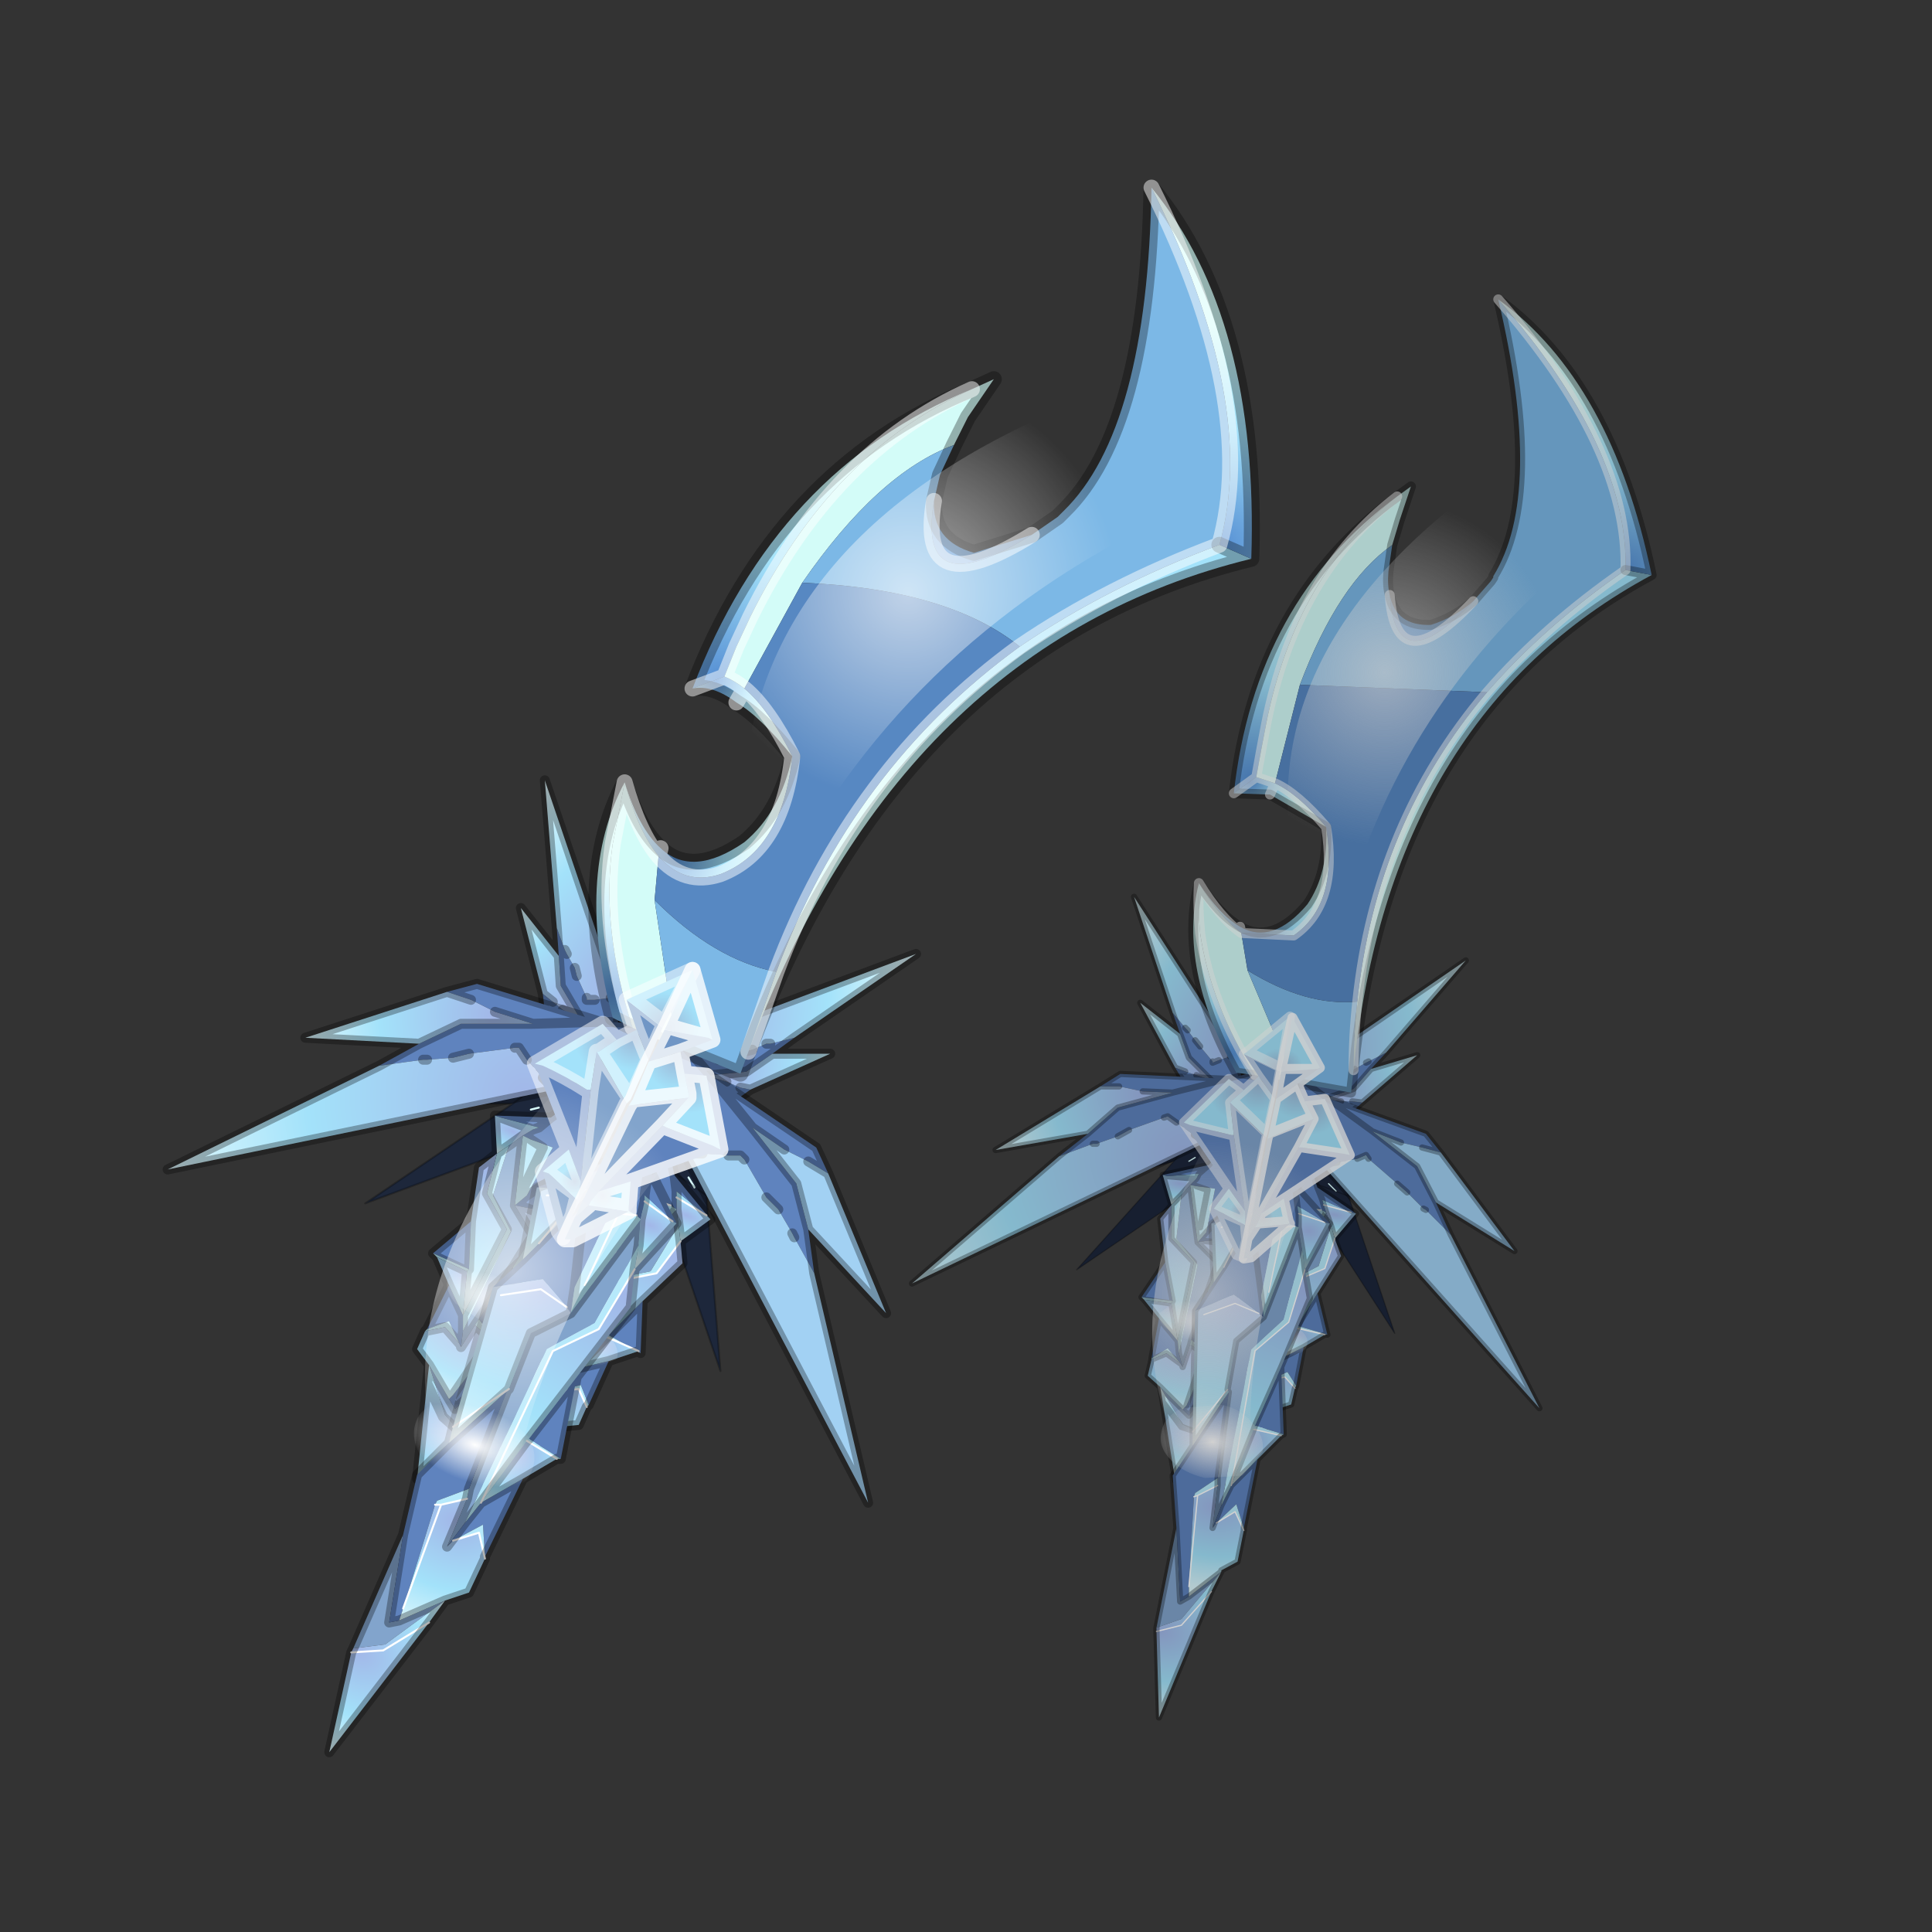 <?xml version="1.0" encoding="UTF-8" standalone="no"?>
<svg xmlns:xlink="http://www.w3.org/1999/xlink" height="440.0px" width="440.0px" xmlns="http://www.w3.org/2000/svg">
  <rect width="100%" height="100%" fill="#333333" stroke="none"/>
  <g transform="matrix(10.0, 0.0, 0.0, 10.0, 0.0, 0.0)">
    <use height="44.0" transform="matrix(0.909, 0.0, 0.0, 0.909, 2.0, 2.0)" width="44.0" xlink:href="#sprite0"/>
  </g>
  <defs>
    <g id="sprite0" transform="matrix(1.0, 0.0, 0.0, 1.0, 0.0, 0.0)">
      <use height="44.0" transform="matrix(1.0, 0.0, 0.0, 1.0, 0.0, 0.0)" width="44.0" xlink:href="#shape0"/>
      <use height="57.15" transform="matrix(0.625, 0.0, 0.0, 0.625, 20.587, 5.175)" width="29.95" xlink:href="#sprite1"/>
    </g>
    <g id="shape0" transform="matrix(1.0, 0.0, 0.0, 1.0, 0.0, 0.0)">
      <path d="M44.0 44.0 L0.0 44.0 0.0 0.0 44.0 0.0 44.0 44.0" fill="#43adca" fill-opacity="0.0" fill-rule="evenodd" stroke="none"/>
      <path d="M14.0 26.7 L14.1 24.75 14.45 25.45 14.95 26.2 15.5 27.0 15.5 27.75 15.5 27.0 14.95 26.2 14.45 25.45 15.8 26.45 15.95 26.8 16.45 29.0 15.5 27.75 15.85 32.15 14.0 26.7 14.2 26.7 14.0 26.7 M15.95 26.8 L15.65 26.65 15.95 26.8 M15.2 27.55 L15.05 27.3 15.2 27.55 M14.8 26.65 L14.55 26.7 14.8 26.65 M15.4 26.45 L14.95 26.2 15.4 26.45" fill="#1d273b" fill-rule="evenodd" stroke="none"/>
      <path d="M14.0 26.7 L14.2 26.7 M14.95 26.2 L15.4 26.45 M14.55 26.7 L14.8 26.65 M15.05 27.3 L15.2 27.55 M15.65 26.65 L15.95 26.8" fill="none" stroke="#d8fbfc" stroke-linecap="round" stroke-linejoin="round" stroke-width="0.05"/>
      <path d="M14.45 25.45 L14.1 24.75 14.0 26.7 M15.5 27.75 L15.5 27.0 14.95 26.2 14.45 25.45 15.8 26.45 15.95 26.8 16.45 29.0 15.5 27.75 15.85 32.15 14.0 26.7 Z" fill="none" stroke="#000000" stroke-linecap="round" stroke-linejoin="round" stroke-opacity="0.263" stroke-width="0.05"/>
      <path d="M11.75 24.75 L12.2 24.9 11.75 24.75 M11.1 25.6 L11.3 25.55 11.1 25.6 M11.4 24.6 L11.1 24.55 11.4 24.6 M11.95 25.3 L12.05 25.45 11.95 25.3 M12.4 25.95 L12.35 25.95 6.95 27.95 10.65 25.45 9.15 25.45 11.1 24.55 11.5 24.3 13.15 24.8 13.9 24.6 12.4 25.95 M10.65 25.45 L11.25 25.0 12.2 24.9 13.15 24.8 12.2 24.9 11.25 25.0 10.65 25.45" fill="#1d273b" fill-rule="evenodd" stroke="none"/>
      <path d="M12.05 25.45 L11.95 25.3 M11.1 24.55 L11.4 24.6 M11.3 25.55 L11.1 25.6 M12.2 24.9 L11.75 24.75 M12.35 25.95 L12.4 25.95" fill="none" stroke="#d8fbfc" stroke-linecap="round" stroke-linejoin="round" stroke-width="0.05"/>
      <path d="M12.4 25.95 L13.9 24.6 13.15 24.8 12.2 24.9 11.25 25.0 10.65 25.45 6.95 27.95 12.35 25.95 M10.65 25.45 L9.15 25.45 11.1 24.55 11.5 24.3 13.15 24.8" fill="none" stroke="#000000" stroke-linecap="round" stroke-linejoin="round" stroke-opacity="0.263" stroke-width="0.05"/>
      <path d="M15.65 24.2 L15.8 24.35 15.85 24.25 16.45 24.15 16.65 24.1 17.0 23.95 17.1 23.95 17.7 23.8 17.15 24.2 16.5 24.65 15.5 24.75 14.55 24.85 15.5 24.75 16.0 24.9 16.35 25.05 16.6 25.1 16.25 25.35 14.55 24.85 13.85 25.0 15.4 23.7 15.45 23.9 15.65 24.2" fill="#5f83be" fill-rule="evenodd" stroke="none"/>
      <path d="M15.5 24.75 L16.5 24.65 17.15 24.2 18.6 24.2 16.6 25.1 16.35 25.05 16.0 24.9 15.5 24.75" fill="url(#gradient0)" fill-rule="evenodd" stroke="none"/>
      <path d="M15.85 24.25 L15.8 24.35 15.65 24.2 15.45 23.9 15.4 23.7 20.75 21.7 17.7 23.8 17.1 23.95 17.0 23.95 16.65 24.1 16.45 24.15 15.85 24.25" fill="url(#gradient1)" fill-rule="evenodd" stroke="none"/>
      <path d="M15.65 24.2 L15.8 24.35 15.85 24.25 M16.45 24.15 L16.65 24.1 M17.0 23.95 L17.1 23.95 M17.7 23.8 L20.75 21.7 15.4 23.7 15.45 23.9 M16.6 25.1 L16.25 25.35 14.55 24.85 13.85 25.0 15.4 23.7 M14.55 24.85 L15.5 24.75 16.5 24.65 17.15 24.2 17.7 23.8 M16.35 25.05 L16.6 25.1 18.6 24.2 17.15 24.2 M15.5 24.75 L16.0 24.9" fill="none" stroke="#000000" stroke-linecap="round" stroke-linejoin="round" stroke-opacity="0.302" stroke-width="0.25"/>
      <path d="M14.95 26.7 L14.7 23.7 15.6 24.75 16.65 26.05 15.6 24.75 18.25 26.55 18.55 27.2 18.05 26.9 17.45 26.6 16.65 26.05 17.75 27.45 18.05 28.6 18.2 29.7 17.7 28.8 17.65 28.7 17.3 28.1 17.0 27.8 16.45 26.85 16.35 26.75 16.05 26.75 15.4 26.7 14.95 26.7" fill="#5f83be" fill-rule="evenodd" stroke="none"/>
      <path d="M14.95 26.7 L15.4 26.7 16.05 26.75 16.35 26.75 16.45 26.85 17.0 27.8 17.3 28.1 17.65 28.7 17.7 28.8 18.2 29.7 19.55 35.45 14.95 26.7 M18.05 28.6 L17.75 27.45 16.65 26.05 17.45 26.6 18.05 26.9 18.55 27.2 20.0 30.7 18.05 28.6" fill="#a2d1f3" fill-rule="evenodd" stroke="none"/>
      <path d="M15.6 24.75 L14.7 23.7 14.95 26.7 15.4 26.7 M16.05 26.75 L16.35 26.75 16.45 26.85 M17.0 27.8 L17.3 28.1 M17.65 28.7 L17.7 28.8 M18.2 29.7 L18.05 28.6 17.75 27.45 16.65 26.05 15.6 24.75 18.25 26.55 18.55 27.2 20.0 30.7 18.05 28.6 M18.05 26.9 L18.55 27.2 M16.65 26.05 L17.45 26.6 M14.95 26.7 L19.55 35.45 18.2 29.7" fill="none" stroke="#000000" stroke-linecap="round" stroke-linejoin="round" stroke-opacity="0.302" stroke-width="0.25"/>
      <path d="M11.8 21.75 L11.75 21.05 11.95 21.6 12.0 21.7 12.2 22.05 12.25 22.25 12.5 22.8 12.5 22.85 12.7 22.85 13.1 22.8 13.3 22.8 13.25 24.75 12.8 24.15 11.45 23.15 11.4 22.7 11.65 22.9 11.9 23.1 12.35 23.35 11.85 22.5 11.8 21.75 M12.8 24.15 L12.35 23.35 12.8 24.15" fill="#5f83be" fill-rule="evenodd" stroke="none"/>
      <path d="M11.4 22.7 L10.85 20.55 11.8 21.75 11.85 22.5 12.35 23.35 11.9 23.1 11.65 22.9 11.4 22.7" fill="url(#gradient2)" fill-rule="evenodd" stroke="none"/>
      <path d="M11.75 21.05 L11.45 17.35 13.3 22.8 13.1 22.8 12.7 22.85 12.5 22.85 12.5 22.8 12.25 22.25 12.2 22.05 12.0 21.7 11.95 21.6 11.75 21.05" fill="url(#gradient3)" fill-rule="evenodd" stroke="none"/>
      <path d="M11.4 22.7 L10.85 20.55 11.8 21.75 11.75 21.05 11.45 17.35 13.3 22.8 13.25 24.75 12.8 24.15 11.45 23.15 11.4 22.7 11.65 22.9 M11.9 23.1 L12.35 23.35 11.85 22.5 11.8 21.75 M12.0 21.7 L11.95 21.6 M12.25 22.25 L12.2 22.05 M12.7 22.85 L12.5 22.85 12.5 22.8 M12.35 23.35 L12.8 24.15 M13.3 22.8 L13.1 22.8" fill="none" stroke="#000000" stroke-linecap="round" stroke-linejoin="round" stroke-opacity="0.302" stroke-width="0.25"/>
      <path d="M9.55 24.2 L9.15 24.3 8.5 24.35 8.4 24.35 7.3 24.5 8.3 23.95 9.35 23.45 11.15 23.45 10.2 23.15 9.6 22.85 9.0 22.65 9.75 22.45 12.85 23.4 14.2 23.45 11.7 25.1 11.4 24.8 11.0 24.35 10.8 24.05 10.7 24.05 9.55 24.2 M12.85 23.4 L11.15 23.45 12.85 23.4" fill="#5f83be" fill-rule="evenodd" stroke="none"/>
      <path d="M9.0 22.65 L9.6 22.85 10.2 23.15 11.15 23.45 9.35 23.45 8.3 23.95 5.45 23.8 9.0 22.65" fill="url(#gradient4)" fill-rule="evenodd" stroke="none"/>
      <path d="M9.15 24.3 L9.55 24.2 10.7 24.05 10.8 24.05 11.0 24.35 11.4 24.8 11.7 25.1 2.0 27.1 7.3 24.5 8.4 24.35 8.5 24.35 9.15 24.3" fill="url(#gradient5)" fill-rule="evenodd" stroke="none"/>
      <path d="M9.55 24.2 L9.15 24.3 M8.5 24.35 L8.4 24.35 M7.3 24.5 L2.0 27.1 11.7 25.1 11.4 24.8 M11.0 24.35 L10.8 24.05 10.7 24.05 M9.6 22.85 L9.0 22.65 5.45 23.8 8.3 23.95 9.35 23.45 11.15 23.45 10.2 23.15 M7.3 24.5 L8.3 23.95 M9.0 22.65 L9.75 22.45 12.85 23.4 14.2 23.45 11.7 25.1 M11.15 23.45 L12.85 23.4" fill="none" stroke="#000000" stroke-linecap="round" stroke-linejoin="round" stroke-opacity="0.302" stroke-width="0.25"/>
      <path d="M28.35 11.45 L29.15 11.8 Q20.35 13.95 16.55 24.15 L17.25 22.15 Q19.15 17.05 23.35 14.0 25.55 12.5 28.35 11.45" fill="url(#gradient6)" fill-rule="evenodd" stroke="none"/>
      <path d="M13.65 23.55 L13.15 23.3 Q12.2 19.75 13.45 17.4 L13.15 18.95 Q12.85 21.05 13.65 23.55" fill="url(#gradient7)" fill-rule="evenodd" stroke="none"/>
      <path d="M29.15 11.8 L28.35 11.45 Q29.35 7.9 26.65 2.5 29.35 5.8 29.15 11.8" fill="url(#gradient8)" fill-rule="evenodd" stroke="none"/>
      <path d="M22.15 7.55 Q18.65 9.1 16.6 13.25 L16.25 14.0 15.95 14.75 15.15 15.05 Q17.25 9.55 22.15 7.55" fill="url(#gradient9)" fill-rule="evenodd" stroke="none"/>
      <path d="M15.95 14.75 Q16.2 14.85 16.45 15.05 17.05 15.55 17.65 16.75 16.85 15.75 16.25 15.4 L16.45 15.05 16.25 15.4 Q15.65 14.95 15.15 15.05 L15.95 14.75" fill="url(#gradient10)" fill-rule="evenodd" stroke="none"/>
      <path d="M14.3 19.25 L14.35 19.05 14.3 19.25 Q13.8 18.65 13.45 17.4 13.8 18.55 14.35 19.05 15.15 19.8 16.45 18.9 17.35 18.15 17.65 16.75 17.4 19.1 15.85 19.7 14.95 20.0 14.3 19.25" fill="url(#gradient11)" fill-rule="evenodd" stroke="none"/>
      <path d="M23.65 11.2 Q20.75 13.0 21.2 10.35 21.15 11.35 22.2 11.65 L23.65 11.2" fill="#649eda" fill-rule="evenodd" stroke="none"/>
      <path d="M21.7 8.95 Q19.8 9.65 17.9 12.4 L16.45 15.05 Q16.2 14.85 15.95 14.75 L16.25 14.0 16.6 13.25 Q18.65 9.1 22.15 7.55 L22.7 7.3 22.05 8.25 21.7 8.95 M14.3 19.25 L14.2 20.35 14.75 24.05 13.65 23.55 Q12.85 21.05 13.15 18.95 L13.45 17.4 Q13.8 18.65 14.3 19.25" fill="#d3fcf8" fill-rule="evenodd" stroke="none"/>
      <path d="M28.35 11.45 Q25.55 12.5 23.35 14.0 21.55 12.55 17.9 12.4 19.8 9.65 21.7 8.95 L21.35 9.7 21.2 10.35 Q20.75 13.0 23.65 11.2 L24.3 10.75 24.4 10.65 24.45 10.6 Q26.55 8.55 26.65 2.5 29.35 7.9 28.35 11.45 M17.25 22.15 L16.55 24.15 16.35 24.7 14.75 24.05 14.2 20.35 Q15.7 21.85 17.25 22.15" fill="#7cb8e6" fill-rule="evenodd" stroke="none"/>
      <path d="M23.35 14.0 Q19.15 17.05 17.25 22.15 15.7 21.85 14.2 20.35 L14.3 19.25 Q14.95 20.0 15.85 19.7 17.4 19.1 17.65 16.75 17.05 15.55 16.45 15.05 L17.9 12.4 Q21.55 12.55 23.35 14.0" fill="#5788c2" fill-rule="evenodd" stroke="none"/>
      <path d="M29.15 11.8 L28.35 11.45 M16.55 24.15 Q20.35 13.95 29.15 11.8 29.35 5.8 26.65 2.5 26.55 8.55 24.45 10.6 L24.4 10.65 24.3 10.75 23.65 11.2 22.2 11.65 Q21.15 11.35 21.2 10.35 L21.35 9.7 21.7 8.95 22.05 8.25 22.7 7.3 22.15 7.55 M16.25 15.4 Q16.85 15.75 17.65 16.75 17.35 18.15 16.45 18.9 15.15 19.8 14.35 19.05 13.8 18.55 13.45 17.4 M16.25 15.4 Q15.65 14.95 15.15 15.05 17.25 9.55 22.15 7.55 M14.75 24.05 L13.65 23.55 13.15 23.3 Q12.2 19.75 13.45 17.4 M16.55 24.15 L16.35 24.7 14.75 24.05" fill="none" stroke="#000000" stroke-linecap="round" stroke-linejoin="round" stroke-opacity="0.302" stroke-width="0.4"/>
      <path d="M28.35 11.45 Q25.55 12.5 23.35 14.0 19.15 17.05 17.25 22.15 L16.55 24.15 M26.65 2.5 Q29.35 7.9 28.35 11.45 M23.65 11.2 Q20.75 13.0 21.2 10.35 M22.15 7.55 Q18.65 9.1 16.6 13.25 L16.25 14.0 15.95 14.75 Q16.2 14.85 16.45 15.05 L16.25 15.4 M17.65 16.75 Q17.05 15.55 16.45 15.05 M15.95 14.75 L15.15 15.05 M14.35 19.05 L14.3 19.25 Q14.95 20.0 15.85 19.7 17.4 19.1 17.65 16.75 M13.45 17.4 Q13.8 18.65 14.3 19.25 M13.45 17.4 L13.15 18.95 Q12.85 21.05 13.65 23.55" fill="none" stroke="#ffffff" stroke-linecap="round" stroke-linejoin="round" stroke-opacity="0.502" stroke-width="0.4"/>
      <path d="M10.55 26.5 L10.9 26.25 10.7 28.0 11.15 28.75 10.65 29.55 9.8 30.85 9.7 31.0 9.35 31.55 9.4 31.15 10.6 28.65 10.15 27.75 10.55 26.5 M8.55 32.0 L9.05 32.85 9.2 33.1 10.25 32.15 9.5 33.7 9.35 33.7 8.95 33.25 8.55 32.0" fill="#82a4cc" fill-rule="evenodd" stroke="none"/>
      <path d="M11.3 26.05 L11.6 25.8 11.3 26.05 10.35 25.8 10.2 25.75 11.6 25.8 11.95 25.55 12.05 25.95 12.2 26.7 12.05 25.95 12.3 26.25 13.25 27.65 13.0 27.45 12.2 26.7 12.2 27.0 11.0 27.75 12.2 27.0 12.35 28.0 12.45 28.4 12.55 29.05 12.35 28.8 11.75 28.2 10.95 28.05 10.7 28.0 11.0 27.75 11.65 26.55 11.1 26.35 10.9 26.25 11.15 26.1 11.3 26.05 M10.65 29.55 L10.65 29.65 10.9 30.8 11.0 31.55 10.25 32.15 9.2 33.1 9.05 32.85 9.15 32.75 10.15 31.45 10.2 31.4 9.8 30.85 10.65 29.55 M9.05 30.0 L9.4 30.75 9.4 31.15 9.35 31.55 9.3 31.45 9.05 30.9 8.5 31.1 9.05 30.0 M8.65 29.2 L9.6 28.4 9.55 29.6 8.65 29.2" fill="#5f83be" fill-rule="evenodd" stroke="none"/>
      <path d="M10.9 26.25 L11.1 26.35 11.65 26.55 11.0 27.75 10.7 28.0 10.9 26.25 M10.9 27.6 L11.4 26.55 11.1 26.35 11.4 26.55 10.9 27.6 M10.25 26.7 L10.55 26.5 10.15 27.75 10.6 28.65 9.4 31.15 9.4 30.75 10.5 28.6 10.0 27.7 10.25 26.7 M9.5 29.65 L8.75 29.3 8.65 29.2 9.55 29.6 9.5 29.65 M9.3 31.45 L8.95 31.05 8.45 31.15 8.5 31.1 9.05 30.9 9.3 31.45 M10.1 31.35 L9.7 31.0 9.8 30.85 10.2 31.4 10.15 31.45 10.1 31.35" fill="#b6e9fb" fill-rule="evenodd" stroke="none"/>
      <path d="M9.35 33.7 L8.9 33.3 8.5 32.45 8.9 33.3 9.35 33.7 9.5 33.7 8.25 34.85 8.5 32.45 8.55 32.0 8.95 33.25 9.35 33.7" fill="url(#gradient12)" fill-rule="evenodd" stroke="none"/>
      <path d="M9.3 31.45 L9.35 31.55 9.7 31.0 10.1 31.35 9.15 32.75 10.1 31.35 10.15 31.45 9.15 32.75 9.05 32.85 8.55 32.0 8.25 31.6 8.45 31.15 8.95 31.05 9.3 31.45" fill="url(#gradient13)" fill-rule="evenodd" stroke="none"/>
      <path d="M10.7 28.0 L10.95 28.05 11.75 28.2 12.35 28.8 12.55 29.05 11.05 30.7 10.65 29.65 11.05 30.7 10.9 30.8 10.65 29.65 10.65 29.55 11.15 28.75 10.7 28.0 M12.35 28.8 L11.6 28.3 10.95 28.05 11.6 28.3 12.35 28.8" fill="url(#gradient14)" fill-rule="evenodd" stroke="none"/>
      <path d="M9.4 30.75 L9.5 29.65 9.55 29.6 9.6 28.4 9.8 27.05 10.25 26.7 10.0 27.7 10.5 28.6 9.4 30.75" fill="url(#gradient15)" fill-rule="evenodd" stroke="none"/>
      <path d="M9.05 30.0 L8.75 29.3 9.5 29.65 9.4 30.75 9.05 30.0" fill="url(#gradient16)" fill-rule="evenodd" stroke="none"/>
      <path d="M12.2 27.0 L12.2 26.7 13.0 27.45 12.35 27.0 12.35 28.0 12.35 27.0 13.0 27.45 13.25 27.65 12.45 28.4 12.35 28.0 12.2 27.0" fill="url(#gradient17)" fill-rule="evenodd" stroke="none"/>
      <path d="M11.3 26.05 L11.15 26.1 10.9 26.25 10.55 26.5 10.25 26.7 10.2 25.75 10.35 25.8 11.3 26.05 M10.35 25.8 L11.15 26.1 10.35 25.8" fill="url(#gradient18)" fill-rule="evenodd" stroke="none"/>
      <path d="M11.6 25.8 L11.3 26.05 11.15 26.1 10.9 26.25 10.7 28.0 11.0 27.75 12.2 27.0 12.2 26.7 12.05 25.95 11.95 25.55 11.6 25.8 10.2 25.75 M11.15 26.1 L10.35 25.8 M12.35 28.0 L12.35 27.0 13.0 27.45 M13.25 27.65 L12.3 26.25 12.05 25.95 M11.1 26.35 L11.4 26.55 10.9 27.6 M10.25 26.7 L10.55 26.5 10.9 26.25 M12.55 29.05 L12.45 28.4 12.35 28.0 12.2 27.0 M10.7 28.0 L11.15 28.75 10.65 29.55 10.65 29.65 11.05 30.7 12.55 29.05 M10.95 28.05 L11.6 28.3 12.35 28.8 M8.75 29.3 L9.05 30.0 9.4 30.75 9.5 29.65 8.75 29.3 8.65 29.2 9.6 28.4 9.8 27.05 10.25 26.7 10.2 25.75 M9.55 29.6 L9.6 28.4 M9.5 29.65 L9.55 29.6 M9.3 31.45 L8.95 31.05 8.45 31.15 8.25 31.6 8.55 32.0 9.05 32.85 9.2 33.1 10.25 32.15 11.0 31.55 10.9 30.8 10.65 29.65 M9.15 32.75 L10.1 31.35 9.7 31.0 9.35 31.55 9.4 31.15 9.4 30.75 10.5 28.6 10.0 27.7 10.25 26.7 M10.15 31.45 L10.1 31.35 M8.5 31.1 L8.45 31.15 M9.7 31.0 L9.8 30.85 10.65 29.55 M8.5 32.45 L8.9 33.3 9.35 33.7 M8.55 32.0 L8.5 32.45 8.25 34.85 9.5 33.7 10.25 32.15 M10.9 30.8 L11.05 30.7 M9.05 30.0 L8.5 31.1 M12.45 28.4 L13.25 27.65" fill="none" stroke="#000000" stroke-linecap="round" stroke-linejoin="round" stroke-opacity="0.302" stroke-width="0.25"/>
      <path d="M11.9 31.15 L11.65 30.55 10.7 29.9 9.65 29.6 Q9.15 29.55 9.05 29.8 8.9 30.05 9.2 30.45 L10.15 31.1 11.2 31.4 Q11.75 31.4 11.9 31.15" fill="url(#gradient19)" fill-rule="evenodd" stroke="none"/>
      <path d="M9.8 33.9 L10.6 32.35 10.6 33.7 10.85 33.65 11.8 33.55 10.55 34.05 10.0 34.0 9.8 33.9 M11.9 31.95 L11.9 31.8 12.4 30.35 12.65 29.5 13.5 29.4 13.85 29.1 14.75 28.1 14.8 28.5 14.1 29.65 13.15 29.85 11.95 32.35 11.6 32.65 11.9 31.95" fill="#82a4cc" fill-rule="evenodd" stroke="none"/>
      <path d="M11.85 28.6 L11.65 28.55 12.15 28.25 12.5 28.1 13.35 27.55 13.6 27.4 14.3 27.0 14.6 26.8 14.7 27.25 15.6 28.35 15.5 28.25 14.75 27.65 14.7 27.25 14.75 27.65 14.75 27.8 14.75 28.1 14.6 28.0 14.1 27.7 13.5 28.95 13.5 29.4 13.35 29.25 12.7 28.65 11.85 28.6 M12.25 27.15 L13.9 27.05 14.3 27.0 13.6 27.4 12.55 27.25 12.25 27.15 M13.9 30.4 L13.85 31.7 13.05 31.25 13.9 30.4 M13.05 31.9 L12.55 33.0 12.35 32.5 11.75 32.65 11.6 32.65 11.95 32.35 12.2 32.1 13.05 31.9 M10.6 32.35 L10.6 31.3 11.25 31.0 12.4 30.35 11.9 31.8 11.2 31.85 11.2 32.0 10.85 33.55 10.85 33.65 10.6 33.7 10.6 32.35 M13.5 28.95 L13.35 27.55 13.5 28.95" fill="#5f83be" fill-rule="evenodd" stroke="none"/>
      <path d="M13.85 31.7 L13.8 31.65 13.0 31.3 13.05 31.25 13.85 31.7 M12.55 33.0 L12.5 33.05 12.3 32.6 11.75 32.65 12.35 32.5 12.55 33.0 M11.9 31.95 L11.3 31.95 11.2 32.0 11.2 31.85 11.9 31.8 11.9 31.95 M12.2 32.1 L11.95 32.35 13.15 29.85 14.1 29.65 14.8 28.5 14.85 28.9 14.25 29.7 13.25 29.9 12.2 32.1 M14.75 28.1 L13.85 29.1 13.5 29.4 13.5 28.95 14.1 27.7 14.6 28.0 14.75 28.1 M13.85 29.1 L14.25 27.9 14.6 28.0 14.25 27.9 13.85 29.1" fill="#b6e9fb" fill-rule="evenodd" stroke="none"/>
      <path d="M11.8 33.55 L11.5 33.85 9.75 35.55 9.8 33.9 10.0 34.0 10.55 34.05 11.8 33.55 M11.5 33.85 L10.55 34.15 10.0 34.0 10.55 34.15 11.5 33.85" fill="url(#gradient20)" fill-rule="evenodd" stroke="none"/>
      <path d="M12.5 33.05 L12.3 33.5 11.8 33.55 10.85 33.65 10.85 33.55 11.2 32.0 11.3 31.95 11.9 31.95 11.6 32.65 11.75 32.65 12.3 32.6 12.5 33.05 M11.3 31.95 L10.85 33.55 11.3 31.95" fill="url(#gradient21)" fill-rule="evenodd" stroke="none"/>
      <path d="M11.85 28.6 L12.7 28.85 13.35 29.25 12.7 28.85 11.85 28.6 12.7 28.65 13.35 29.25 13.5 29.4 12.65 29.5 12.4 30.35 11.25 31.0 11.25 30.75 11.65 28.55 11.85 28.6 M12.3 30.3 L11.25 30.75 12.3 30.3" fill="url(#gradient22)" fill-rule="evenodd" stroke="none"/>
      <path d="M14.85 28.9 L14.9 29.45 13.9 30.4 13.05 31.25 13.0 31.3 12.2 32.1 13.25 29.9 14.25 29.7 14.85 28.9" fill="url(#gradient23)" fill-rule="evenodd" stroke="none"/>
      <path d="M13.8 31.65 L13.05 31.9 12.2 32.1 13.0 31.3 13.8 31.65" fill="url(#gradient24)" fill-rule="evenodd" stroke="none"/>
      <path d="M13.35 27.55 L12.5 28.1 12.15 28.25 12.25 27.15 12.55 27.25 13.6 27.4 13.35 27.55 M12.5 28.1 L13.25 27.45 12.55 27.25 13.25 27.45 12.5 28.1" fill="url(#gradient25)" fill-rule="evenodd" stroke="none"/>
      <path d="M15.6 28.35 L14.85 28.9 14.8 28.5 14.75 28.1 14.75 27.8 14.75 27.65 15.5 28.25 15.6 28.35 M14.75 27.8 L15.5 28.25 14.75 27.8" fill="url(#gradient26)" fill-rule="evenodd" stroke="none"/>
      <path d="M13.35 29.25 L12.7 28.85 11.85 28.6 M11.25 30.75 L12.3 30.3 M13.0 31.3 L13.8 31.65 M11.2 32.0 L11.3 31.95 11.9 31.95 M10.85 33.55 L11.3 31.95 M11.75 32.65 L12.3 32.6 12.5 33.05 M14.85 28.9 L14.25 29.7 13.25 29.9 12.2 32.1 M14.6 28.0 L14.25 27.9 13.85 29.1 M15.5 28.25 L14.75 27.8 M12.55 27.25 L13.25 27.45 12.5 28.1 M10.0 34.0 L10.55 34.15 11.5 33.85" fill="none" stroke="#ffffff" stroke-linecap="round" stroke-linejoin="round" stroke-width="0.05"/>
      <path d="M11.65 28.55 L11.25 30.75 M12.15 28.25 L11.65 28.55 M13.35 27.55 L12.5 28.1 12.15 28.25 12.25 27.15 13.9 27.05 14.3 27.0 14.6 26.8 14.7 27.25 15.6 28.35 14.85 28.9 14.9 29.45 13.9 30.4 13.85 31.7 13.8 31.65 13.05 31.9 12.55 33.0 12.5 33.05 12.3 33.5 11.8 33.55 11.5 33.85 9.75 35.55 9.8 33.9 10.6 32.35 10.6 31.3 11.25 31.0 11.25 30.75 M13.05 31.25 L13.0 31.3 M11.9 31.95 L11.9 31.8 M11.95 32.35 L11.6 32.65 M11.9 31.95 L11.6 32.65 M13.05 31.9 L12.2 32.1 11.95 32.35 M14.8 28.5 L14.75 28.1 13.85 29.1 13.5 29.4 12.65 29.5 12.4 30.35 11.9 31.8 M12.2 32.1 L13.0 31.3 M11.25 31.0 L12.4 30.35 M14.75 27.65 L14.7 27.25 M14.3 27.0 L13.6 27.4 13.35 27.55 13.5 28.95 M14.75 28.1 L14.75 27.8 14.75 27.65 M13.5 29.4 L13.5 28.95 M14.8 28.5 L14.85 28.9 M13.05 31.25 L13.9 30.4 M10.6 32.35 L10.6 33.7 10.85 33.65 11.8 33.55" fill="none" stroke="#000000" stroke-linecap="round" stroke-linejoin="round" stroke-opacity="0.302" stroke-width="0.25"/>
      <path d="M10.4 30.5 Q10.5 30.25 11.05 30.3 L12.1 30.55 13.05 31.25 Q13.35 31.6 13.25 31.85 L12.6 32.1 11.55 31.75 10.6 31.15 Q10.25 30.75 10.4 30.5" fill="url(#gradient27)" fill-rule="evenodd" stroke="none"/>
      <path d="M10.5 32.65 L10.55 32.6 11.1 31.2 12.1 30.7 13.85 28.35 13.8 29.0 12.7 30.95 11.5 31.6 9.45 35.95 9.0 36.55 9.5 35.35 9.55 35.1 10.5 32.65 M6.65 39.1 L7.9 36.25 7.55 38.45 7.8 38.4 8.95 37.9 7.45 39.0 6.65 39.1" fill="#82a4cc" fill-rule="evenodd" stroke="none"/>
      <path d="M12.7 27.6 L11.25 27.55 13.15 26.85 13.65 26.75 12.7 27.6 13.65 26.75 14.1 26.3 14.05 27.05 13.95 27.75 14.05 27.05 14.75 28.45 14.65 28.4 13.95 27.75 13.95 27.9 13.85 28.35 13.75 28.25 13.2 27.95 12.2 30.05 12.1 30.7 12.0 30.55 11.4 29.85 10.15 30.05 10.9 29.35 11.3 28.95 12.45 27.8 12.7 27.6 M12.45 27.8 L12.2 30.05 12.45 27.8 M9.45 35.95 L9.85 35.45 10.9 34.85 9.95 36.8 9.9 36.0 9.15 36.4 9.0 36.55 9.45 35.95 M12.25 32.3 L11.85 34.35 11.05 33.85 12.25 32.3 M7.9 36.25 L8.25 34.75 9.05 33.95 10.5 32.65 9.55 35.1 8.75 35.4 8.7 35.5 7.9 38.1 7.8 38.4 7.55 38.45 7.9 36.25" fill="#5f83be" fill-rule="evenodd" stroke="none"/>
      <path d="M12.1 30.7 L12.2 30.05 13.2 27.95 13.75 28.25 13.85 28.35 12.1 30.7 M12.45 30.0 L13.3 28.2 13.75 28.25 13.3 28.2 12.45 30.0 M9.45 35.95 L11.5 31.6 12.7 30.95 13.8 29.0 13.7 29.6 12.8 31.1 11.65 31.65 9.85 35.45 9.45 35.95 M11.85 34.35 L11.75 34.35 11.0 33.9 11.05 33.85 11.85 34.35 M9.95 36.8 L9.95 36.85 9.8 36.2 9.15 36.4 9.9 36.0 9.95 36.8 M9.55 35.1 L9.5 35.35 8.85 35.5 8.7 35.5 8.75 35.4 9.55 35.1" fill="#b6e9fb" fill-rule="evenodd" stroke="none"/>
      <path d="M8.95 37.9 L8.55 38.45 6.05 41.7 6.6 39.2 6.65 39.1 7.45 39.0 8.95 37.9 M8.55 38.45 L7.4 39.15 6.6 39.2 7.4 39.15 8.55 38.45" fill="url(#gradient28)" fill-rule="evenodd" stroke="none"/>
      <path d="M9.95 36.85 L9.55 37.7 8.95 37.9 7.8 38.4 7.9 38.1 8.7 35.5 8.85 35.5 9.5 35.35 9.0 36.55 9.15 36.4 9.8 36.2 9.95 36.85 M7.9 38.1 L8.85 35.5 7.9 38.1" fill="url(#gradient29)" fill-rule="evenodd" stroke="none"/>
      <path d="M9.05 33.95 L9.15 33.55 10.15 30.05 11.4 29.85 12.0 30.55 12.1 30.7 11.1 31.2 10.55 32.6 10.5 32.65 9.05 33.95 M10.35 30.25 L11.35 30.1 12.0 30.55 11.35 30.1 10.35 30.25 M9.15 33.55 L10.55 32.6 9.15 33.55" fill="url(#gradient30)" fill-rule="evenodd" stroke="none"/>
      <path d="M9.85 35.45 L11.65 31.65 12.8 31.1 13.7 29.6 13.6 30.55 12.25 32.3 11.05 33.85 11.0 33.9 9.85 35.45" fill="url(#gradient31)" fill-rule="evenodd" stroke="none"/>
      <path d="M11.75 34.35 L10.9 34.85 9.85 35.45 11.0 33.9 11.75 34.35" fill="url(#gradient32)" fill-rule="evenodd" stroke="none"/>
      <path d="M11.25 27.55 L12.7 27.6 12.45 27.8 11.3 28.95 10.9 29.35 11.25 27.55 M11.5 27.75 L12.35 27.7 11.3 28.95 12.35 27.7 11.5 27.75" fill="url(#gradient33)" fill-rule="evenodd" stroke="none"/>
      <path d="M13.7 29.6 L13.8 29.0 13.85 28.35 13.95 27.9 13.95 27.75 14.65 28.4 14.75 28.45 13.7 29.6 M13.95 27.9 L14.65 28.4 13.95 27.9" fill="url(#gradient34)" fill-rule="evenodd" stroke="none"/>
      <path d="M11.3 28.95 L12.35 27.7 11.5 27.75 M12.0 30.55 L11.35 30.1 10.35 30.25 M10.55 32.6 L9.15 33.55 M13.75 28.25 L13.3 28.2 12.45 30.0 M9.85 35.45 L11.65 31.65 12.8 31.1 13.7 29.6 M14.65 28.4 L13.95 27.9 M11.0 33.9 L11.75 34.35 M8.7 35.5 L8.85 35.5 9.5 35.35 M9.15 36.4 L9.8 36.2 9.95 36.85 M8.85 35.5 L7.9 38.1 M6.6 39.2 L7.4 39.15 8.55 38.45" fill="none" stroke="#ffffff" stroke-linecap="round" stroke-linejoin="round" stroke-width="0.05"/>
      <path d="M12.7 27.6 L13.65 26.75 13.15 26.85 11.25 27.55 10.9 29.35 11.3 28.95 12.45 27.8 12.7 27.6 M9.05 33.95 L9.15 33.55 10.15 30.05 10.9 29.35 M12.1 30.7 L12.2 30.05 12.45 27.8 M10.5 32.65 L10.55 32.6 11.1 31.2 12.1 30.7 13.85 28.35 13.95 27.9 13.95 27.75 14.05 27.05 14.1 26.3 13.65 26.75 M9.45 35.95 L9.85 35.45 10.9 34.85 9.95 36.8 9.95 36.85 9.55 37.7 8.95 37.9 8.55 38.45 6.05 41.7 6.6 39.2 6.65 39.1 7.9 36.25 8.25 34.75 9.05 33.95 10.5 32.65 9.55 35.1 9.5 35.35 9.0 36.55 9.45 35.95 M13.7 29.6 L13.8 29.0 13.85 28.35 M14.75 28.45 L14.05 27.05 M13.7 29.6 L14.75 28.45 M13.7 29.6 L13.6 30.55 12.25 32.3 11.85 34.35 11.75 34.35 10.9 34.85 M11.05 33.85 L11.0 33.9 9.85 35.45 M7.8 38.4 L7.55 38.45 7.9 36.25 M8.95 37.9 L7.8 38.4 M12.25 32.3 L11.05 33.85" fill="none" stroke="#000000" stroke-linecap="round" stroke-linejoin="round" stroke-opacity="0.302" stroke-width="0.25"/>
      <path d="M8.25 33.35 Q8.45 32.95 9.05 32.85 L10.2 33.0 11.05 33.8 Q11.3 34.3 11.1 34.7 10.9 35.15 10.35 35.25 L9.2 35.05 8.35 34.3 Q8.05 33.8 8.25 33.35" fill="url(#gradient35)" fill-rule="evenodd" stroke="none"/>
      <path d="M14.4 23.55 L14.05 24.35 13.75 23.6 13.5 22.85 14.4 23.55" fill="#7096c5" fill-rule="evenodd" stroke="none"/>
      <path d="M11.2 24.45 L11.4 24.5 Q11.95 24.75 12.5 25.1 L12.6 25.1 12.35 27.4 12.05 26.6 11.2 24.45" fill="#5f83be" fill-rule="evenodd" stroke="none"/>
      <path d="M12.75 24.15 L13.5 25.45 12.15 28.25 12.25 27.85 12.3 27.75 12.35 27.4 12.6 25.1 12.75 24.15" fill="#82a4cc" fill-rule="evenodd" stroke="none"/>
      <path d="M11.55 27.2 L12.25 27.85 12.15 28.25 11.9 28.8 11.8 28.65 11.4 27.15 11.55 27.2" fill="#608abd" fill-rule="evenodd" stroke="none"/>
      <path d="M12.8 24.15 L12.75 24.15 12.6 25.1 12.5 25.1 Q11.95 24.75 11.4 24.5 L11.2 24.45 12.9 23.45 13.25 23.85 12.8 24.15" fill="url(#gradient36)" fill-rule="evenodd" stroke="none"/>
      <path d="M13.5 22.85 L13.6 22.8 15.15 22.1 14.45 23.45 14.4 23.55 13.5 22.85 M13.6 22.8 L14.45 23.45 13.6 22.8" fill="url(#gradient37)" fill-rule="evenodd" stroke="none"/>
      <path d="M12.75 24.15 L12.8 24.15 13.6 25.35 12.8 24.15 13.25 23.85 13.75 23.6 14.05 24.35 13.6 25.35 13.5 25.45 12.75 24.15" fill="url(#gradient38)" fill-rule="evenodd" stroke="none"/>
      <path d="M12.05 26.6 L12.35 27.4 12.3 27.75 12.25 27.85 11.55 27.2 11.4 27.15 12.05 26.6 M11.55 27.2 L12.3 27.75 11.55 27.2" fill="url(#gradient39)" fill-rule="evenodd" stroke="none"/>
      <path d="M12.8 24.15 L12.75 24.15 M13.5 25.45 L13.6 25.35 12.8 24.15 13.25 23.85 12.9 23.45 11.2 24.45 M11.4 24.5 Q11.95 24.75 12.5 25.1 M12.6 25.1 L12.75 24.15 M12.05 26.6 L12.35 27.4 12.6 25.1 M12.25 27.85 L12.3 27.75 11.55 27.2 M12.25 27.85 L12.15 28.25 13.5 25.45 M12.35 27.4 L12.3 27.75 M11.4 27.15 L11.8 28.65 11.9 28.8 12.15 28.25 M11.4 27.15 L12.05 26.6 11.2 24.45 M13.5 22.85 L13.6 22.8 15.15 22.1 14.45 23.45 14.4 23.55 14.05 24.35 13.6 25.35 M13.75 23.6 L13.25 23.85 M13.5 22.85 L13.75 23.6 14.05 24.35 M14.45 23.45 L13.6 22.8" fill="none" stroke="#ffffff" stroke-linecap="round" stroke-linejoin="round" stroke-opacity="0.502" stroke-width="0.4"/>
      <path d="M14.45 23.6 L15.55 23.8 15.65 23.85 14.85 24.15 14.05 24.4 14.45 23.6" fill="#7096c5" fill-rule="evenodd" stroke="none"/>
      <path d="M12.8 27.65 L14.4 26.0 14.5 26.05 15.65 26.5 15.85 26.6 13.6 27.4 12.8 27.65" fill="#5f83be" fill-rule="evenodd" stroke="none"/>
      <path d="M12.55 28.0 L12.2 28.3 13.55 25.5 15.05 25.3 14.4 26.0 12.8 27.65 12.6 27.9 12.55 28.0" fill="#82a4cc" fill-rule="evenodd" stroke="none"/>
      <path d="M12.2 28.3 L12.55 28.0 13.55 28.15 12.15 28.85 11.95 28.85 12.2 28.3" fill="#608abd" fill-rule="evenodd" stroke="none"/>
      <path d="M14.4 26.0 L15.05 25.3 15.05 25.2 14.95 24.7 15.5 24.75 15.85 26.6 15.65 26.5 14.5 26.05 14.4 26.0" fill="url(#gradient40)" fill-rule="evenodd" stroke="none"/>
      <path d="M14.5 23.5 L15.55 23.8 14.5 23.5 15.15 22.1 15.65 23.85 15.55 23.8 14.45 23.6 14.5 23.5" fill="url(#gradient41)" fill-rule="evenodd" stroke="none"/>
      <path d="M15.05 25.3 L13.55 25.5 13.65 25.35 14.05 24.4 14.85 24.15 14.95 24.7 15.05 25.2 15.05 25.3 M15.05 25.2 L13.65 25.35 15.05 25.2" fill="url(#gradient42)" fill-rule="evenodd" stroke="none"/>
      <path d="M12.55 28.0 L12.6 27.9 12.8 27.65 13.6 27.4 13.55 28.05 13.55 28.15 12.55 28.0 M13.55 28.05 L12.6 27.9 13.55 28.05" fill="url(#gradient43)" fill-rule="evenodd" stroke="none"/>
      <path d="M12.2 28.3 L12.55 28.0 12.6 27.9 12.8 27.65 14.4 26.0 15.05 25.3 M13.55 25.5 L12.2 28.3 11.95 28.85 12.15 28.85 13.55 28.15 M15.55 23.8 L14.5 23.5 14.45 23.6 M15.65 23.85 L15.15 22.1 14.5 23.5 M13.55 25.5 L13.65 25.35 14.05 24.4 14.45 23.6 M14.85 24.15 L14.95 24.7 15.5 24.75 15.85 26.6 13.6 27.4 13.55 28.05 13.55 28.15 M14.95 24.7 L15.05 25.2 15.05 25.3 M14.85 24.15 L15.65 23.85 M14.05 24.4 L14.85 24.15 M13.65 25.35 L15.05 25.2 M15.65 26.5 L14.5 26.05 M12.6 27.9 L13.55 28.05 M13.6 27.4 L12.8 27.65" fill="none" stroke="#ffffff" stroke-linecap="round" stroke-linejoin="round" stroke-opacity="0.8" stroke-width="0.4"/>
      <path d="M13.35 23.75 Q15.95 23.7 15.95 25.35 11.2 30.1 10.45 36.35 9.65 36.9 8.95 35.2 7.0 29.6 12.6 24.25 L13.35 23.75" fill="url(#gradient44)" fill-rule="evenodd" stroke="none"/>
      <path d="M25.75 7.6 Q28.55 8.55 27.9 10.35 20.95 13.35 17.55 19.6 16.45 19.8 16.4 17.8 16.75 11.1 24.85 7.85 L25.75 7.6" fill="url(#gradient45)" fill-rule="evenodd" stroke="none"/>
    </g>
    <radialGradient cx="0" cy="0" gradientTransform="matrix(0.003, 0.001, -0.002, 0.004, 16.05, 24.85)" gradientUnits="userSpaceOnUse" id="gradient0" r="819.2" spreadMethod="pad">
      <stop offset="0.0" stop-color="#a2b7e8"/>
      <stop offset="0.596" stop-color="#a3e2fa"/>
      <stop offset="0.98" stop-color="#dbf7fd"/>
    </radialGradient>
    <radialGradient cx="0" cy="0" gradientTransform="matrix(0.005, 0.002, -0.003, 0.007, 15.7, 23.55)" gradientUnits="userSpaceOnUse" id="gradient1" r="819.2" spreadMethod="pad">
      <stop offset="0.0" stop-color="#a2b7e8"/>
      <stop offset="0.596" stop-color="#a3e2fa"/>
      <stop offset="0.98" stop-color="#dbf7fd"/>
    </radialGradient>
    <radialGradient cx="0" cy="0" gradientTransform="matrix(-0.003, -0.001, -0.002, 0.004, 12.0, 23.0)" gradientUnits="userSpaceOnUse" id="gradient2" r="819.2" spreadMethod="pad">
      <stop offset="0.0" stop-color="#a2b7e8"/>
      <stop offset="0.596" stop-color="#a3e2fa"/>
      <stop offset="0.98" stop-color="#dbf7fd"/>
    </radialGradient>
    <radialGradient cx="0" cy="0" gradientTransform="matrix(-0.005, -0.002, -0.003, 0.007, 13.15, 22.4)" gradientUnits="userSpaceOnUse" id="gradient3" r="819.2" spreadMethod="pad">
      <stop offset="0.0" stop-color="#a2b7e8"/>
      <stop offset="0.596" stop-color="#a3e2fa"/>
      <stop offset="0.98" stop-color="#dbf7fd"/>
    </radialGradient>
    <radialGradient cx="0" cy="0" gradientTransform="matrix(-0.005, -0.003, 0.003, -0.005, 10.15, 23.25)" gradientUnits="userSpaceOnUse" id="gradient4" r="819.2" spreadMethod="pad">
      <stop offset="0.0" stop-color="#a2b7e8"/>
      <stop offset="0.596" stop-color="#a3e2fa"/>
      <stop offset="0.98" stop-color="#dbf7fd"/>
    </radialGradient>
    <radialGradient cx="0" cy="0" gradientTransform="matrix(-0.01, -0.005, 0.005, -0.01, 10.95, 25.25)" gradientUnits="userSpaceOnUse" id="gradient5" r="819.2" spreadMethod="pad">
      <stop offset="0.0" stop-color="#a2b7e8"/>
      <stop offset="0.596" stop-color="#a3e2fa"/>
      <stop offset="0.98" stop-color="#dbf7fd"/>
    </radialGradient>
    <radialGradient cx="0" cy="0" gradientTransform="matrix(-0.019, -0.009, 0.009, -0.019, 28.35, 11.45)" gradientUnits="userSpaceOnUse" id="gradient6" r="819.2" spreadMethod="pad">
      <stop offset="0.322" stop-color="#a3e2fa"/>
      <stop offset="0.6" stop-color="#d2fcf9"/>
      <stop offset="1.0" stop-color="#d6fef8"/>
    </radialGradient>
    <radialGradient cx="0" cy="0" gradientTransform="matrix(-0.006, -0.003, 0.003, -0.006, 13.15, 22.7)" gradientUnits="userSpaceOnUse" id="gradient7" r="819.2" spreadMethod="pad">
      <stop offset="0.0" stop-color="#568fd3"/>
      <stop offset="0.322" stop-color="#a3e2fa"/>
      <stop offset="0.6" stop-color="#d2fcf9"/>
      <stop offset="1.0" stop-color="#d6fef8"/>
    </radialGradient>
    <radialGradient cx="0" cy="0" gradientTransform="matrix(-0.01, -0.005, 0.005, -0.01, 28.35, 11.45)" gradientUnits="userSpaceOnUse" id="gradient8" r="819.2" spreadMethod="pad">
      <stop offset="0.0" stop-color="#568fd3"/>
      <stop offset="0.322" stop-color="#a3e2fa"/>
      <stop offset="0.6" stop-color="#d2fcf9"/>
      <stop offset="1.0" stop-color="#d6fef8"/>
    </radialGradient>
    <radialGradient cx="0" cy="0" gradientTransform="matrix(-0.011, -0.005, 0.005, -0.011, 15.8, 14.8)" gradientUnits="userSpaceOnUse" id="gradient9" r="819.2" spreadMethod="pad">
      <stop offset="0.0" stop-color="#568fd3"/>
      <stop offset="0.322" stop-color="#a3e2fa"/>
      <stop offset="0.6" stop-color="#d2fcf9"/>
      <stop offset="1.0" stop-color="#d6fef8"/>
    </radialGradient>
    <radialGradient cx="0" cy="0" gradientTransform="matrix(-0.003, -0.001, 0.001, -0.003, 15.75, 14.85)" gradientUnits="userSpaceOnUse" id="gradient10" r="819.2" spreadMethod="pad">
      <stop offset="0.0" stop-color="#568fd3"/>
      <stop offset="0.322" stop-color="#a3e2fa"/>
      <stop offset="0.6" stop-color="#d2fcf9"/>
      <stop offset="1.0" stop-color="#d6fef8"/>
    </radialGradient>
    <radialGradient cx="0" cy="0" gradientTransform="matrix(-0.004, -0.002, 0.002, -0.004, 14.75, 19.3)" gradientUnits="userSpaceOnUse" id="gradient11" r="819.2" spreadMethod="pad">
      <stop offset="0.0" stop-color="#568fd3"/>
      <stop offset="0.322" stop-color="#a3e2fa"/>
      <stop offset="0.6" stop-color="#d2fcf9"/>
      <stop offset="1.0" stop-color="#d6fef8"/>
    </radialGradient>
    <radialGradient cx="0" cy="0" gradientTransform="matrix(0.004, 0.002, 8.0E-4, -0.002, 9.35, 33.75)" gradientUnits="userSpaceOnUse" id="gradient12" r="819.2" spreadMethod="pad">
      <stop offset="0.0" stop-color="#a2b7e8"/>
      <stop offset="0.596" stop-color="#a3e2fa"/>
      <stop offset="0.98" stop-color="#dbf7fd"/>
    </radialGradient>
    <radialGradient cx="0" cy="0" gradientTransform="matrix(0.004, 0.002, 9.0E-4, -0.002, 9.55, 31.25)" gradientUnits="userSpaceOnUse" id="gradient13" r="819.2" spreadMethod="pad">
      <stop offset="0.0" stop-color="#a2b7e8"/>
      <stop offset="0.596" stop-color="#a3e2fa"/>
      <stop offset="0.98" stop-color="#dbf7fd"/>
    </radialGradient>
    <radialGradient cx="0" cy="0" gradientTransform="matrix(0.007, 0.003, 0.001, -0.003, 11.6, 28.3)" gradientUnits="userSpaceOnUse" id="gradient14" r="819.2" spreadMethod="pad">
      <stop offset="0.0" stop-color="#a2b7e8"/>
      <stop offset="0.596" stop-color="#a3e2fa"/>
      <stop offset="0.98" stop-color="#dbf7fd"/>
    </radialGradient>
    <radialGradient cx="0" cy="0" gradientTransform="matrix(0.009, 0.004, 0.002, -0.004, 10.0, 27.05)" gradientUnits="userSpaceOnUse" id="gradient15" r="819.2" spreadMethod="pad">
      <stop offset="0.0" stop-color="#a2b7e8"/>
      <stop offset="0.596" stop-color="#a3e2fa"/>
      <stop offset="0.98" stop-color="#dbf7fd"/>
    </radialGradient>
    <radialGradient cx="0" cy="0" gradientTransform="matrix(0.002, 0.001, 5.0E-4, -0.001, 9.45, 29.8)" gradientUnits="userSpaceOnUse" id="gradient16" r="819.2" spreadMethod="pad">
      <stop offset="0.0" stop-color="#a2b7e8"/>
      <stop offset="0.596" stop-color="#a3e2fa"/>
      <stop offset="0.98" stop-color="#dbf7fd"/>
    </radialGradient>
    <radialGradient cx="0" cy="0" gradientTransform="matrix(0.003, 0.001, 5.0E-4, -0.001, 12.5, 27.3)" gradientUnits="userSpaceOnUse" id="gradient17" r="819.2" spreadMethod="pad">
      <stop offset="0.0" stop-color="#a2b7e8"/>
      <stop offset="0.596" stop-color="#a3e2fa"/>
      <stop offset="0.98" stop-color="#dbf7fd"/>
    </radialGradient>
    <radialGradient cx="0" cy="0" gradientTransform="matrix(0.002, 9.0E-4, 4.0E-4, -7.0E-4, 10.65, 26.15)" gradientUnits="userSpaceOnUse" id="gradient18" r="819.2" spreadMethod="pad">
      <stop offset="0.0" stop-color="#a2b7e8"/>
      <stop offset="0.596" stop-color="#a3e2fa"/>
      <stop offset="0.98" stop-color="#dbf7fd"/>
    </radialGradient>
    <radialGradient cx="0" cy="0" gradientTransform="matrix(0.002, 8.0E-4, 4.0E-4, -7.0E-4, 10.45, 30.5)" gradientUnits="userSpaceOnUse" id="gradient19" r="819.2" spreadMethod="pad">
      <stop offset="0.0" stop-color="#ffffff"/>
      <stop offset="1.0" stop-color="#ffffff" stop-opacity="0.0"/>
    </radialGradient>
    <radialGradient cx="0" cy="0" gradientTransform="matrix(-0.004, -0.002, 8.0E-4, -0.002, 9.95, 34.05)" gradientUnits="userSpaceOnUse" id="gradient20" r="819.2" spreadMethod="pad">
      <stop offset="0.0" stop-color="#a2b7e8"/>
      <stop offset="0.596" stop-color="#a3e2fa"/>
      <stop offset="0.98" stop-color="#dbf7fd"/>
    </radialGradient>
    <radialGradient cx="0" cy="0" gradientTransform="matrix(-0.004, -0.002, 9.0E-4, -0.002, 11.75, 32.35)" gradientUnits="userSpaceOnUse" id="gradient21" r="819.2" spreadMethod="pad">
      <stop offset="0.0" stop-color="#a2b7e8"/>
      <stop offset="0.596" stop-color="#a3e2fa"/>
      <stop offset="0.98" stop-color="#dbf7fd"/>
    </radialGradient>
    <radialGradient cx="0" cy="0" gradientTransform="matrix(-0.007, -0.003, 0.001, -0.003, 12.7, 28.85)" gradientUnits="userSpaceOnUse" id="gradient22" r="819.2" spreadMethod="pad">
      <stop offset="0.0" stop-color="#a2b7e8"/>
      <stop offset="0.596" stop-color="#a3e2fa"/>
      <stop offset="0.98" stop-color="#dbf7fd"/>
    </radialGradient>
    <radialGradient cx="0" cy="0" gradientTransform="matrix(-0.009, -0.004, 0.002, -0.004, 14.7, 29.3)" gradientUnits="userSpaceOnUse" id="gradient23" r="819.2" spreadMethod="pad">
      <stop offset="0.0" stop-color="#a2b7e8"/>
      <stop offset="0.596" stop-color="#a3e2fa"/>
      <stop offset="0.98" stop-color="#dbf7fd"/>
    </radialGradient>
    <radialGradient cx="0" cy="0" gradientTransform="matrix(-0.002, -0.001, 5.0E-4, -0.001, 12.85, 31.45)" gradientUnits="userSpaceOnUse" id="gradient24" r="819.2" spreadMethod="pad">
      <stop offset="0.0" stop-color="#a2b7e8"/>
      <stop offset="0.596" stop-color="#a3e2fa"/>
      <stop offset="0.98" stop-color="#dbf7fd"/>
    </radialGradient>
    <radialGradient cx="0" cy="0" gradientTransform="matrix(-0.003, -0.001, 5.0E-4, -0.001, 12.95, 27.5)" gradientUnits="userSpaceOnUse" id="gradient25" r="819.2" spreadMethod="pad">
      <stop offset="0.0" stop-color="#a2b7e8"/>
      <stop offset="0.596" stop-color="#a3e2fa"/>
      <stop offset="0.98" stop-color="#dbf7fd"/>
    </radialGradient>
    <radialGradient cx="0" cy="0" gradientTransform="matrix(-0.002, -9.0E-4, 4.0E-4, -7.0E-4, 15.0, 28.25)" gradientUnits="userSpaceOnUse" id="gradient26" r="819.2" spreadMethod="pad">
      <stop offset="0.0" stop-color="#a2b7e8"/>
      <stop offset="0.596" stop-color="#a3e2fa"/>
      <stop offset="0.98" stop-color="#dbf7fd"/>
    </radialGradient>
    <radialGradient cx="0" cy="0" gradientTransform="matrix(-0.002, -8.0E-4, 4.0E-4, -7.0E-4, 11.85, 31.15)" gradientUnits="userSpaceOnUse" id="gradient27" r="819.2" spreadMethod="pad">
      <stop offset="0.0" stop-color="#ffffff"/>
      <stop offset="1.0" stop-color="#ffffff" stop-opacity="0.0"/>
    </radialGradient>
    <radialGradient cx="0" cy="0" gradientTransform="matrix(-0.004, -0.002, 0.001, -0.003, 6.75, 39.15)" gradientUnits="userSpaceOnUse" id="gradient28" r="819.2" spreadMethod="pad">
      <stop offset="0.0" stop-color="#a2b7e8"/>
      <stop offset="0.596" stop-color="#a3e2fa"/>
      <stop offset="0.98" stop-color="#dbf7fd"/>
    </radialGradient>
    <radialGradient cx="0" cy="0" gradientTransform="matrix(-0.004, -0.002, 0.002, -0.003, 9.25, 35.9)" gradientUnits="userSpaceOnUse" id="gradient29" r="819.2" spreadMethod="pad">
      <stop offset="0.0" stop-color="#a2b7e8"/>
      <stop offset="0.596" stop-color="#a3e2fa"/>
      <stop offset="0.98" stop-color="#dbf7fd"/>
    </radialGradient>
    <radialGradient cx="0" cy="0" gradientTransform="matrix(-0.007, -0.003, 0.002, -0.005, 11.35, 30.1)" gradientUnits="userSpaceOnUse" id="gradient30" r="819.2" spreadMethod="pad">
      <stop offset="0.0" stop-color="#a2b7e8"/>
      <stop offset="0.596" stop-color="#a3e2fa"/>
      <stop offset="0.98" stop-color="#dbf7fd"/>
    </radialGradient>
    <radialGradient cx="0" cy="0" gradientTransform="matrix(-0.009, -0.004, 0.003, -0.007, 13.5, 30.25)" gradientUnits="userSpaceOnUse" id="gradient31" r="819.2" spreadMethod="pad">
      <stop offset="0.0" stop-color="#a2b7e8"/>
      <stop offset="0.596" stop-color="#a3e2fa"/>
      <stop offset="0.98" stop-color="#dbf7fd"/>
    </radialGradient>
    <radialGradient cx="0" cy="0" gradientTransform="matrix(-0.002, -0.001, 8.0E-4, -0.002, 10.8, 34.2)" gradientUnits="userSpaceOnUse" id="gradient32" r="819.2" spreadMethod="pad">
      <stop offset="0.0" stop-color="#a2b7e8"/>
      <stop offset="0.596" stop-color="#a3e2fa"/>
      <stop offset="0.98" stop-color="#dbf7fd"/>
    </radialGradient>
    <radialGradient cx="0" cy="0" gradientTransform="matrix(-0.003, -0.001, 9.0E-4, -0.002, 12.0, 28.0)" gradientUnits="userSpaceOnUse" id="gradient33" r="819.2" spreadMethod="pad">
      <stop offset="0.0" stop-color="#a2b7e8"/>
      <stop offset="0.596" stop-color="#a3e2fa"/>
      <stop offset="0.98" stop-color="#dbf7fd"/>
    </radialGradient>
    <radialGradient cx="0" cy="0" gradientTransform="matrix(-0.002, -9.0E-4, 6.0E-4, -0.001, 14.1, 28.5)" gradientUnits="userSpaceOnUse" id="gradient34" r="819.2" spreadMethod="pad">
      <stop offset="0.0" stop-color="#a2b7e8"/>
      <stop offset="0.596" stop-color="#a3e2fa"/>
      <stop offset="0.98" stop-color="#dbf7fd"/>
    </radialGradient>
    <radialGradient cx="0" cy="0" gradientTransform="matrix(-0.002, -8.0E-4, 6.0E-4, -0.001, 9.7, 34.0)" gradientUnits="userSpaceOnUse" id="gradient35" r="819.2" spreadMethod="pad">
      <stop offset="0.0" stop-color="#ffffff"/>
      <stop offset="1.0" stop-color="#ffffff" stop-opacity="0.0"/>
    </radialGradient>
    <radialGradient cx="0" cy="0" gradientTransform="matrix(0.002, 0.001, -0.001, 0.002, 13.05, 23.9)" gradientUnits="userSpaceOnUse" id="gradient36" r="819.2" spreadMethod="pad">
      <stop offset="0.0" stop-color="#9cb7d6"/>
      <stop offset="0.455" stop-color="#a3e2fa"/>
    </radialGradient>
    <radialGradient cx="0" cy="0" gradientTransform="matrix(0.002, 8.0E-4, -8.0E-4, 0.002, 14.4, 23.45)" gradientUnits="userSpaceOnUse" id="gradient37" r="819.2" spreadMethod="pad">
      <stop offset="0.0" stop-color="#9cb7d6"/>
      <stop offset="0.455" stop-color="#a3e2fa"/>
    </radialGradient>
    <radialGradient cx="0" cy="0" gradientTransform="matrix(0.002, 9.0E-4, -9.0E-4, 0.002, 13.7, 23.8)" gradientUnits="userSpaceOnUse" id="gradient38" r="819.2" spreadMethod="pad">
      <stop offset="0.0" stop-color="#9cb7d6"/>
      <stop offset="0.455" stop-color="#a3e2fa"/>
    </radialGradient>
    <radialGradient cx="0" cy="0" gradientTransform="matrix(9.0E-4, 4.0E-4, -4.0E-4, 9.0E-4, 12.2, 27.4)" gradientUnits="userSpaceOnUse" id="gradient39" r="819.2" spreadMethod="pad">
      <stop offset="0.0" stop-color="#9cb7d6"/>
      <stop offset="0.455" stop-color="#a3e2fa"/>
    </radialGradient>
    <radialGradient cx="0" cy="0" gradientTransform="matrix(-0.002, -0.001, -0.001, 0.002, 15.1, 24.85)" gradientUnits="userSpaceOnUse" id="gradient40" r="819.2" spreadMethod="pad">
      <stop offset="0.0" stop-color="#9cb7d6"/>
      <stop offset="0.455" stop-color="#a3e2fa"/>
    </radialGradient>
    <radialGradient cx="0" cy="0" gradientTransform="matrix(-0.002, -8.0E-4, -8.0E-4, 0.002, 14.55, 23.55)" gradientUnits="userSpaceOnUse" id="gradient41" r="819.2" spreadMethod="pad">
      <stop offset="0.0" stop-color="#9cb7d6"/>
      <stop offset="0.455" stop-color="#a3e2fa"/>
    </radialGradient>
    <radialGradient cx="0" cy="0" gradientTransform="matrix(-0.002, -9.0E-4, -9.0E-4, 0.002, 14.75, 24.3)" gradientUnits="userSpaceOnUse" id="gradient42" r="819.2" spreadMethod="pad">
      <stop offset="0.0" stop-color="#9cb7d6"/>
      <stop offset="0.455" stop-color="#a3e2fa"/>
    </radialGradient>
    <radialGradient cx="0" cy="0" gradientTransform="matrix(-9.0E-4, -4.0E-4, -4.0E-4, 9.0E-4, 12.9, 27.75)" gradientUnits="userSpaceOnUse" id="gradient43" r="819.2" spreadMethod="pad">
      <stop offset="0.0" stop-color="#9cb7d6"/>
      <stop offset="0.455" stop-color="#a3e2fa"/>
    </radialGradient>
    <radialGradient cx="0" cy="0" gradientTransform="matrix(-0.005, -0.003, -0.003, 0.005, 10.65, 29.65)" gradientUnits="userSpaceOnUse" id="gradient44" r="819.2" spreadMethod="pad">
      <stop offset="0.0" stop-color="#ffffff" stop-opacity="0.631"/>
      <stop offset="1.0" stop-color="#ffffff" stop-opacity="0.0"/>
    </radialGradient>
    <radialGradient cx="0" cy="0" gradientTransform="matrix(-0.004, -0.005, -0.005, 0.004, 20.55, 12.65)" gradientUnits="userSpaceOnUse" id="gradient45" r="819.2" spreadMethod="pad">
      <stop offset="0.0" stop-color="#ffffff" stop-opacity="0.631"/>
      <stop offset="1.0" stop-color="#ffffff" stop-opacity="0.0"/>
    </radialGradient>
    <g id="sprite1" transform="matrix(1.0, 0.0, 0.0, 1.0, 0.1, 0.2)">
      <use height="57.15" transform="matrix(1.0, 0.0, 0.0, 1.0, -0.1, -0.2)" width="29.95" xlink:href="#shape1"/>
    </g>
    <g id="shape1" transform="matrix(1.0, 0.0, 0.0, 1.0, 0.1, 0.2)">
      <path d="M15.25 35.1 L14.7 32.55 15.4 33.25 16.25 34.1 17.2 35.0 17.5 35.95 17.2 35.0 16.25 34.1 15.4 33.25 17.4 34.1 17.75 34.6 19.1 37.2 17.5 35.95 19.35 41.45 15.25 35.1 15.5 35.0 15.25 35.1 M16.85 34.25 L16.25 34.1 16.85 34.25 M16.2 34.75 L15.95 34.85 16.2 34.75 M17.0 35.75 L16.7 35.45 17.0 35.75 M17.75 34.6 L17.3 34.45 17.75 34.6" fill="#171f30" fill-rule="evenodd" stroke="none"/>
      <path d="M15.25 35.1 L15.5 35.0 M17.3 34.45 L17.75 34.6 M16.7 35.45 L17.0 35.75 M15.95 34.85 L16.2 34.75 M16.25 34.1 L16.85 34.25" fill="none" stroke="#b1cdce" stroke-linecap="round" stroke-linejoin="round" stroke-width="0.05"/>
      <path d="M15.4 33.25 L14.7 32.55 15.25 35.1 M17.5 35.95 L17.2 35.0 16.25 34.1 15.4 33.25 17.4 34.1 17.75 34.6 19.1 37.2 17.5 35.95 19.35 41.45 15.25 35.1 Z" fill="none" stroke="#000000" stroke-linecap="round" stroke-linejoin="round" stroke-opacity="0.263" stroke-width="0.05"/>
      <path d="M11.1 34.55 L11.35 34.4 11.1 34.55 M12.1 33.95 L12.35 34.15 12.1 33.95 M10.8 33.2 L11.25 32.85 13.5 32.85 14.4 32.45 12.85 34.6 12.85 34.65 6.6 38.9 10.5 34.55 8.6 35.1 10.8 33.2 11.2 33.25 10.8 33.2 M12.3 33.3 L11.15 33.75 10.5 34.55 11.15 33.75 12.3 33.3 11.65 33.25 12.3 33.3 13.5 32.85 12.3 33.3" fill="#171f30" fill-rule="evenodd" stroke="none"/>
      <path d="M12.35 34.15 L12.1 33.95 M11.35 34.4 L11.1 34.55 M10.8 33.2 L11.2 33.25 M12.3 33.3 L11.65 33.25 M12.85 34.65 L12.85 34.6" fill="none" stroke="#b1cdce" stroke-linecap="round" stroke-linejoin="round" stroke-width="0.05"/>
      <path d="M13.5 32.85 L11.25 32.85 10.8 33.2 8.6 35.1 10.5 34.55 6.6 38.9 12.85 34.65 M10.5 34.55 L11.15 33.75 12.3 33.3 M12.85 34.6 L14.4 32.45 13.5 32.85 12.3 33.3" fill="none" stroke="#000000" stroke-linecap="round" stroke-linejoin="round" stroke-opacity="0.263" stroke-width="0.05"/>
      <path d="M16.2 31.0 L16.5 31.25 16.7 31.5 16.75 31.35 17.5 31.0 17.75 30.85 18.2 30.6 18.3 30.55 19.0 30.2 18.4 30.85 17.7 31.65 16.55 32.05 17.2 32.15 17.65 32.15 18.05 32.2 17.65 32.55 15.4 32.55 14.5 32.9 15.95 30.8 16.2 31.0 M15.4 32.55 L16.55 32.05 15.4 32.55" fill="#4d6b9b" fill-rule="evenodd" stroke="none"/>
      <path d="M18.05 32.2 L17.65 32.15 17.2 32.15 16.55 32.05 17.7 31.65 18.4 30.85 20.25 30.3 18.05 32.2" fill="url(#gradient46)" fill-rule="evenodd" stroke="none"/>
      <path d="M16.5 31.25 L16.2 31.0 15.95 30.8 22.2 26.5 19.0 30.2 18.3 30.55 18.2 30.6 17.75 30.85 17.5 31.0 16.75 31.35 16.7 31.5 16.5 31.25" fill="url(#gradient47)" fill-rule="evenodd" stroke="none"/>
      <path d="M16.5 31.25 L16.7 31.5 16.75 31.35 M17.5 31.0 L17.75 30.85 M18.2 30.6 L18.3 30.55 M19.0 30.2 L22.2 26.5 15.95 30.8 16.2 31.0 M16.55 32.05 L15.4 32.55 17.65 32.55 18.05 32.2 17.65 32.15 M17.2 32.15 L16.55 32.05 17.7 31.65 18.4 30.85 19.0 30.2 M15.4 32.55 L14.5 32.9 15.95 30.8 M18.4 30.85 L20.25 30.3 18.05 32.2" fill="none" stroke="#000000" stroke-linecap="round" stroke-linejoin="round" stroke-opacity="0.302" stroke-width="0.25"/>
      <path d="M16.45 34.7 L15.2 30.95 16.6 32.0 18.45 33.35 16.6 32.0 20.6 33.45 21.2 34.2 20.45 34.0 19.6 33.8 18.45 33.35 20.25 34.75 21.0 36.2 21.6 37.5 20.6 36.5 20.5 36.45 19.85 35.8 19.45 35.45 18.3 34.45 18.2 34.3 17.85 34.45 17.05 34.6 16.45 34.7" fill="#4d6b9b" fill-rule="evenodd" stroke="none"/>
      <path d="M16.45 34.7 L17.05 34.6 17.85 34.45 18.2 34.3 18.3 34.45 19.45 35.45 19.85 35.8 20.5 36.45 20.6 36.5 21.6 37.5 25.15 44.45 16.45 34.7 M21.0 36.2 L20.25 34.75 18.45 33.35 19.6 33.8 20.45 34.0 21.2 34.2 24.15 38.15 21.0 36.2" fill="#84abc7" fill-rule="evenodd" stroke="none"/>
      <path d="M16.6 32.0 L15.2 30.95 16.45 34.7 17.05 34.6 M17.85 34.45 L18.2 34.3 18.3 34.45 M19.45 35.45 L19.85 35.8 M20.5 36.45 L20.6 36.5 M21.6 37.5 L21.0 36.2 20.25 34.75 18.45 33.35 16.6 32.0 20.6 33.45 21.2 34.2 24.15 38.15 21.0 36.2 M20.45 34.0 L21.2 34.2 M18.45 33.35 L19.6 33.8 M21.6 37.5 L25.15 44.45 16.45 34.7" fill="none" stroke="#000000" stroke-linecap="round" stroke-linejoin="round" stroke-opacity="0.302" stroke-width="0.25"/>
      <path d="M11.35 29.7 L11.55 29.95 12.05 30.55 12.05 30.6 12.3 30.5 12.75 30.35 13.0 30.3 13.6 32.8 12.85 32.1 12.0 31.3 12.85 32.1 10.85 31.3 10.55 30.8 10.95 30.95 11.4 31.1 12.0 31.3 11.1 30.4 10.75 29.45 10.45 28.6 10.95 29.2 11.05 29.3 11.35 29.7" fill="#4d6b9b" fill-rule="evenodd" stroke="none"/>
      <path d="M10.75 29.45 L11.1 30.4 12.0 31.3 11.4 31.1 10.95 30.95 10.55 30.8 9.15 28.2 10.75 29.45" fill="url(#gradient48)" fill-rule="evenodd" stroke="none"/>
      <path d="M11.55 29.95 L11.35 29.7 11.05 29.3 10.95 29.2 10.45 28.6 8.9 23.95 13.0 30.3 12.75 30.35 12.3 30.5 12.05 30.6 12.05 30.55 11.55 29.95" fill="url(#gradient49)" fill-rule="evenodd" stroke="none"/>
      <path d="M11.55 29.95 L11.35 29.7 M11.05 29.3 L10.95 29.2 M10.45 28.6 L10.75 29.45 11.1 30.4 12.0 31.3 12.85 32.1 13.6 32.8 13.0 30.3 12.75 30.35 M12.3 30.5 L12.05 30.6 12.05 30.55 M10.55 30.8 L9.15 28.2 10.75 29.45 M10.95 30.95 L10.55 30.8 10.85 31.3 12.85 32.1 M12.0 31.3 L11.4 31.1 M10.45 28.6 L8.9 23.95 13.0 30.3" fill="none" stroke="#000000" stroke-linecap="round" stroke-linejoin="round" stroke-opacity="0.302" stroke-width="0.25"/>
      <path d="M7.4 33.85 L7.25 33.85 5.9 34.35 7.05 33.45 8.25 32.4 10.45 31.8 9.25 31.75 8.3 31.55 7.55 31.55 8.35 31.05 12.65 31.25 14.4 30.8 11.75 33.8 11.3 33.5 10.6 33.0 10.25 32.75 10.1 32.8 8.7 33.3 8.25 33.55 7.4 33.85 M12.65 31.25 L10.45 31.8 12.65 31.25" fill="#4d6b9b" fill-rule="evenodd" stroke="none"/>
      <path d="M9.25 31.75 L10.45 31.8 8.25 32.4 7.05 33.45 3.35 34.1 7.55 31.55 8.3 31.55 9.25 31.75" fill="url(#gradient50)" fill-rule="evenodd" stroke="none"/>
      <path d="M7.25 33.85 L7.4 33.85 8.25 33.55 8.7 33.3 10.1 32.8 10.25 32.75 10.6 33.0 11.3 33.5 11.75 33.8 0.0 39.45 5.9 34.35 7.25 33.85" fill="url(#gradient51)" fill-rule="evenodd" stroke="none"/>
      <path d="M7.4 33.85 L7.25 33.85 M5.9 34.35 L0.0 39.45 11.75 33.8 11.3 33.5 M10.6 33.0 L10.25 32.75 10.1 32.8 M8.7 33.3 L8.25 33.55 M7.05 33.45 L8.25 32.4 10.45 31.8 9.25 31.75 M8.3 31.55 L7.55 31.55 3.35 34.1 7.05 33.45 5.9 34.35 M7.55 31.55 L8.35 31.05 12.65 31.25 14.4 30.8 11.75 33.8 M10.45 31.8 L12.65 31.25" fill="none" stroke="#000000" stroke-linecap="round" stroke-linejoin="round" stroke-opacity="0.302" stroke-width="0.25"/>
      <path d="M28.6 10.85 L29.65 11.05 Q19.15 16.7 17.7 30.9 17.7 29.5 17.85 28.15 18.6 21.0 23.05 15.75 25.35 13.1 28.6 10.85" fill="url(#gradient52)" fill-rule="evenodd" stroke="none"/>
      <path d="M13.75 31.1 L13.0 31.0 Q10.65 26.8 11.5 23.4 11.45 24.4 11.55 25.4 11.95 28.2 13.75 31.1" fill="url(#gradient53)" fill-rule="evenodd" stroke="none"/>
      <path d="M29.65 11.05 L28.6 10.85 Q28.75 6.0 23.5 0.0 28.05 3.3 29.65 11.05" fill="url(#gradient54)" fill-rule="evenodd" stroke="none"/>
      <path d="M19.45 7.9 Q15.4 11.0 14.2 17.0 L14.0 18.05 13.8 19.15 12.9 19.8 Q13.75 12.1 19.45 7.9" fill="url(#gradient55)" fill-rule="evenodd" stroke="none"/>
      <path d="M13.8 19.15 L14.55 19.4 Q15.45 19.8 16.6 21.15 L14.35 19.85 12.9 19.8 13.8 19.15 M14.55 19.4 L14.35 19.85 14.55 19.4" fill="url(#gradient56)" fill-rule="evenodd" stroke="none"/>
      <path d="M16.6 21.15 Q17.1 24.25 15.3 25.5 L13.2 25.4 13.15 25.15 13.2 25.4 Q12.35 24.8 11.5 23.4 12.3 24.65 13.15 25.15 14.45 25.9 15.85 24.25 16.7 23.0 16.6 21.15" fill="url(#gradient57)" fill-rule="evenodd" stroke="none"/>
      <path d="M22.5 12.1 Q19.4 15.4 19.15 11.85 19.4 13.1 20.8 13.05 21.75 12.75 22.5 12.1" fill="#5281b2" fill-rule="evenodd" stroke="none"/>
      <path d="M19.25 9.85 Q17.1 11.35 15.55 15.45 L14.55 19.4 13.8 19.15 14.0 18.05 14.2 17.0 Q15.4 11.0 19.45 7.9 L20.0 7.5 19.55 8.85 19.25 9.85 M13.2 25.4 L13.45 26.9 15.35 31.4 13.75 31.1 Q11.95 28.2 11.55 25.4 11.45 24.4 11.5 23.4 12.35 24.8 13.2 25.4" fill="#adcecb" fill-rule="evenodd" stroke="none"/>
      <path d="M28.6 10.85 Q25.35 13.1 23.05 15.75 L15.55 15.45 Q17.1 11.35 19.25 9.85 L19.1 10.9 Q19.05 11.45 19.15 11.85 19.4 15.4 22.5 12.1 L23.2 11.3 23.3 11.15 23.3 11.1 Q25.35 7.8 23.5 0.0 28.75 6.0 28.6 10.85 M17.85 28.15 Q17.7 29.5 17.7 30.9 L17.6 31.8 15.35 31.4 13.45 26.9 Q15.8 28.35 17.85 28.15" fill="#6596bc" fill-rule="evenodd" stroke="none"/>
      <path d="M23.05 15.75 Q18.6 21.0 17.85 28.15 15.8 28.35 13.45 26.9 L13.2 25.4 15.3 25.5 Q17.1 24.25 16.6 21.15 15.45 19.8 14.55 19.4 L15.55 15.45 23.05 15.75" fill="#476f9f" fill-rule="evenodd" stroke="none"/>
      <path d="M29.65 11.05 L28.6 10.85 M17.7 30.9 Q19.15 16.7 29.65 11.05 28.05 3.3 23.5 0.0 25.35 7.8 23.3 11.1 L23.3 11.15 23.2 11.3 22.5 12.1 M19.15 11.85 Q19.05 11.45 19.1 10.9 L19.25 9.85 19.55 8.85 20.0 7.5 19.45 7.9 M16.6 21.15 L14.35 19.85 12.9 19.8 Q13.75 12.1 19.45 7.9 M19.15 11.85 Q19.4 13.1 20.8 13.05 21.75 12.75 22.5 12.1 M13.15 25.15 Q12.3 24.65 11.5 23.4 M13.75 31.1 L15.35 31.4 17.6 31.8 17.7 30.9 M13.75 31.1 L13.0 31.0 Q10.65 26.8 11.5 23.4 M13.15 25.15 Q14.45 25.9 15.85 24.25 16.7 23.0 16.6 21.15" fill="none" stroke="#000000" stroke-linecap="round" stroke-linejoin="round" stroke-opacity="0.302" stroke-width="0.4"/>
      <path d="M28.6 10.85 Q25.35 13.1 23.05 15.75 18.6 21.0 17.85 28.15 17.7 29.5 17.7 30.9 M23.5 0.0 Q28.75 6.0 28.6 10.85 M22.5 12.1 Q19.4 15.4 19.15 11.85 M19.45 7.9 Q15.4 11.0 14.2 17.0 L14.0 18.05 13.8 19.15 14.55 19.4 Q15.45 19.8 16.6 21.15 17.1 24.25 15.3 25.5 L13.2 25.4 13.15 25.15 M14.35 19.85 L14.55 19.4 M12.9 19.8 L13.8 19.15 M11.5 23.4 Q12.35 24.8 13.2 25.4 M11.5 23.4 Q11.45 24.4 11.55 25.4 11.95 28.2 13.75 31.1" fill="none" stroke="#d1d1d1" stroke-linecap="round" stroke-linejoin="round" stroke-opacity="0.502" stroke-width="0.4"/>
      <path d="M12.15 43.25 L11.7 45.5 11.55 45.45 10.85 45.1 9.95 43.6 10.85 44.5 11.1 44.75 12.15 43.25 M10.8 35.9 L11.15 35.5 11.45 37.8 12.25 38.6 11.85 39.75 11.2 41.7 11.15 41.9 10.85 42.8 10.7 42.25 11.45 38.7 10.6 37.65 10.8 35.9" fill="#6a86a7" fill-rule="evenodd" stroke="none"/>
      <path d="M11.9 34.7 L12.25 34.3 12.45 34.7 12.9 35.7 12.45 34.7 12.95 35.05 14.5 36.5 14.15 36.35 12.9 35.7 13.05 36.0 11.8 37.4 13.05 36.0 13.55 37.25 13.75 37.75 14.05 38.5 13.8 38.35 12.8 37.7 11.75 37.75 11.45 37.8 11.8 37.4 12.15 35.65 11.4 35.55 11.15 35.5 11.4 35.25 11.5 35.05 11.9 34.7 11.5 35.05 10.25 35.15 10.05 35.1 11.9 34.7 M12.55 41.3 L12.95 42.2 12.15 43.25 11.1 44.75 10.85 44.5 11.0 44.35 11.85 42.4 11.85 42.3 11.2 41.7 11.85 39.75 11.9 39.85 12.55 41.3 M9.6 42.45 L9.9 40.85 10.65 41.75 10.7 42.25 10.85 42.8 10.75 42.65 10.25 42.05 9.6 42.45 M9.2 40.0 L10.15 38.6 10.45 40.15 9.2 40.0" fill="#4d6b9b" fill-rule="evenodd" stroke="none"/>
      <path d="M11.15 35.5 L11.4 35.55 12.15 35.65 11.8 37.4 11.45 37.8 11.15 35.5 M9.6 42.5 L9.6 42.45 10.25 42.05 10.75 42.65 10.2 42.25 9.6 42.5 M9.3 40.1 L9.2 40.0 10.45 40.15 10.4 40.25 9.3 40.1 M11.55 37.2 L11.85 35.7 11.4 35.55 11.85 35.7 11.55 37.2 M10.4 36.3 L10.8 35.9 10.6 37.65 11.45 38.7 10.7 42.25 10.65 41.75 11.3 38.6 10.4 37.65 10.4 36.3 M11.15 41.9 L11.2 41.7 11.85 42.3 11.85 42.4 11.7 42.25 11.15 41.9" fill="#95bfcd" fill-rule="evenodd" stroke="none"/>
      <path d="M11.7 45.5 L10.55 47.35 10.05 44.2 9.95 43.6 10.85 45.1 11.55 45.45 10.8 45.2 10.05 44.2 10.8 45.2 11.55 45.45 11.7 45.5" fill="url(#gradient58)" fill-rule="evenodd" stroke="none"/>
      <path d="M9.95 43.6 L9.45 43.15 9.6 42.5 10.2 42.25 10.75 42.65 10.85 42.8 11.15 41.9 11.7 42.25 11.85 42.4 11.0 44.35 11.7 42.25 11.0 44.35 10.85 44.5 9.95 43.6" fill="url(#gradient59)" fill-rule="evenodd" stroke="none"/>
      <path d="M14.05 38.5 L12.7 41.1 12.55 41.3 11.9 39.85 11.85 39.75 12.25 38.6 11.45 37.8 11.75 37.75 12.8 37.7 13.8 38.35 14.05 38.5 M12.7 41.1 L11.9 39.85 12.7 41.1 M13.8 38.35 L12.7 37.85 11.75 37.75 12.7 37.85 13.8 38.35" fill="url(#gradient60)" fill-rule="evenodd" stroke="none"/>
      <path d="M10.15 38.6 L9.95 36.85 10.4 36.3 10.4 37.65 11.3 38.6 10.65 41.75 10.4 40.25 10.45 40.15 10.15 38.6" fill="url(#gradient61)" fill-rule="evenodd" stroke="none"/>
      <path d="M9.9 40.85 L9.3 40.1 10.4 40.25 10.65 41.75 9.9 40.85" fill="url(#gradient62)" fill-rule="evenodd" stroke="none"/>
      <path d="M13.05 36.0 L12.9 35.7 14.15 36.35 13.2 35.95 13.55 37.25 13.2 35.95 14.15 36.35 14.5 36.5 13.75 37.75 13.55 37.25 13.05 36.0" fill="url(#gradient63)" fill-rule="evenodd" stroke="none"/>
      <path d="M11.5 35.05 L11.4 35.25 11.15 35.5 10.8 35.9 10.4 36.3 10.05 35.1 10.25 35.15 11.5 35.05 M11.4 35.25 L10.25 35.15 11.4 35.25" fill="url(#gradient64)" fill-rule="evenodd" stroke="none"/>
      <path d="M12.45 34.7 L12.25 34.3 11.9 34.7 11.5 35.05 11.4 35.25 11.15 35.5 11.45 37.8 11.8 37.4 13.05 36.0 12.9 35.7 12.45 34.7 12.95 35.05 14.5 36.5 13.75 37.75 14.05 38.5 12.7 41.1 12.55 41.3 12.95 42.2 12.15 43.25 11.7 45.5 10.55 47.35 10.05 44.2 9.95 43.6 9.45 43.15 9.6 42.5 9.6 42.45 9.9 40.85 9.3 40.1 9.2 40.0 10.15 38.6 9.95 36.85 10.4 36.3 10.05 35.1 11.9 34.7 M10.25 35.15 L11.4 35.25 M13.55 37.25 L13.2 35.95 14.15 36.35 M11.4 35.55 L11.85 35.7 11.55 37.2 M10.4 36.3 L10.8 35.9 11.15 35.5 M11.45 37.8 L12.25 38.6 11.85 39.75 11.9 39.85 12.7 41.1 M13.75 37.75 L13.55 37.25 13.05 36.0 M11.75 37.75 L12.7 37.85 13.8 38.35 M10.45 40.15 L10.4 40.25 10.65 41.75 11.3 38.6 10.4 37.65 10.4 36.3 M10.45 40.15 L10.15 38.6 M10.4 40.25 L9.3 40.1 M10.75 42.65 L10.2 42.25 9.6 42.5 M10.7 42.25 L10.85 42.8 11.15 41.9 11.2 41.7 11.85 39.75 M11.7 42.25 L11.15 41.9 M11.85 42.4 L11.7 42.25 11.0 44.35 M10.65 41.75 L10.7 42.25 M9.95 43.6 L10.85 44.5 11.1 44.75 12.15 43.25 M10.05 44.2 L10.8 45.2 11.55 45.45 M12.55 41.3 L11.9 39.85 M9.9 40.85 L10.65 41.75" fill="none" stroke="#000000" stroke-linecap="round" stroke-linejoin="round" stroke-opacity="0.302" stroke-width="0.25"/>
      <path d="M13.95 41.45 Q14.0 41.1 13.45 40.75 L12.05 40.2 10.6 40.15 9.9 40.65 Q9.85 41.05 10.4 41.4 10.9 41.8 11.75 41.95 L13.25 42.0 13.95 41.45" fill="url(#gradient65)" fill-rule="evenodd" stroke="none"/>
      <path d="M12.2 45.6 L12.7 43.35 13.15 45.15 13.45 45.05 14.6 44.5 13.25 45.55 12.5 45.65 12.2 45.6 M14.2 42.5 L14.2 42.3 14.35 40.3 14.4 39.05 15.5 38.6 15.8 38.15 16.6 36.6 16.8 37.15 16.3 38.75 15.15 39.35 14.4 42.95 14.1 43.45 14.2 42.5" fill="#6a86a7" fill-rule="evenodd" stroke="none"/>
      <path d="M12.75 38.25 L13.4 37.65 13.75 37.3 14.7 36.3 15.3 38.05 14.7 36.3 14.9 36.1 13.5 36.2 13.1 36.2 15.1 35.5 15.7 35.35 16.05 35.0 16.25 35.6 17.8 36.65 17.6 36.6 16.45 36.1 16.25 35.6 16.45 36.1 16.5 36.3 16.6 36.6 16.4 36.5 15.65 36.3 15.3 38.05 15.5 38.6 15.25 38.5 14.15 38.0 13.05 38.2 12.75 38.25 M16.25 39.85 L16.65 41.5 15.45 41.15 16.25 39.85 M15.7 42.0 L15.4 43.55 15.05 43.0 14.25 43.35 14.1 43.45 14.4 42.95 14.7 42.5 15.7 42.0 M12.7 43.35 L12.4 42.1 13.05 41.4 14.35 40.3 14.2 42.3 13.35 42.6 13.3 42.7 13.4 44.8 13.45 45.05 13.15 45.15 12.7 43.35 M15.7 35.35 L14.9 36.1 15.7 35.35" fill="#4d6b9b" fill-rule="evenodd" stroke="none"/>
      <path d="M15.5 38.6 L15.3 38.05 15.65 36.3 16.4 36.5 16.6 36.6 15.8 38.15 15.5 38.6 M16.65 41.5 L16.55 41.5 15.45 41.25 15.45 41.15 16.65 41.5 M15.4 43.55 L15.35 43.65 14.95 43.2 14.25 43.35 15.05 43.0 15.4 43.55 M13.3 42.7 L13.35 42.6 14.2 42.3 14.2 42.5 13.45 42.6 13.3 42.7 M14.7 42.5 L14.4 42.95 15.15 39.35 16.3 38.75 16.8 37.15 16.95 37.65 16.55 38.85 15.25 39.4 14.7 42.5 M15.8 38.15 L15.9 36.5 16.4 36.5 15.9 36.5 15.8 38.15" fill="#95bfcd" fill-rule="evenodd" stroke="none"/>
      <path d="M14.6 44.5 L14.4 45.0 12.65 47.75 12.2 45.6 12.5 45.65 13.25 45.55 14.6 44.5 M14.4 45.0 L13.3 45.7 12.5 45.65 13.3 45.7 14.4 45.0" fill="url(#gradient66)" fill-rule="evenodd" stroke="none"/>
      <path d="M15.35 43.65 L15.2 44.3 14.6 44.5 13.45 45.05 13.4 44.8 13.3 42.7 13.45 42.6 14.2 42.5 14.1 43.45 14.25 43.35 14.95 43.2 15.35 43.65 M13.45 42.6 L13.4 44.8 13.45 42.6" fill="url(#gradient67)" fill-rule="evenodd" stroke="none"/>
      <path d="M12.75 38.25 L13.05 38.2 14.15 38.0 15.25 38.5 15.5 38.6 14.4 39.05 14.35 40.3 13.05 41.4 13.05 41.1 12.75 38.25 M13.05 38.2 L14.25 38.25 15.25 38.5 14.25 38.25 13.05 38.2 M14.15 40.2 L13.05 41.1 14.15 40.2" fill="url(#gradient68)" fill-rule="evenodd" stroke="none"/>
      <path d="M16.95 37.65 L17.2 38.35 16.25 39.85 15.45 41.15 15.45 41.25 14.7 42.5 15.25 39.4 16.55 38.85 16.95 37.65" fill="url(#gradient69)" fill-rule="evenodd" stroke="none"/>
      <path d="M16.55 41.5 L15.7 42.0 14.7 42.5 15.45 41.25 16.55 41.5" fill="url(#gradient70)" fill-rule="evenodd" stroke="none"/>
      <path d="M14.7 36.3 L13.75 37.3 13.4 37.65 13.1 36.2 13.5 36.2 14.9 36.1 14.7 36.3 M13.5 36.2 L14.5 36.25 13.75 37.3 14.5 36.25 13.5 36.2" fill="url(#gradient71)" fill-rule="evenodd" stroke="none"/>
      <path d="M17.8 36.65 L16.95 37.65 16.8 37.15 16.6 36.6 16.5 36.3 16.45 36.1 17.6 36.6 17.8 36.65 M16.5 36.3 L17.6 36.6 16.5 36.3" fill="url(#gradient72)" fill-rule="evenodd" stroke="none"/>
      <path d="M15.25 38.5 L14.25 38.25 13.05 38.2 M15.45 41.25 L16.55 41.5 M13.3 42.7 L13.45 42.6 14.2 42.5 M13.4 44.8 L13.45 42.6 M15.35 43.65 L14.95 43.2 14.25 43.35 M14.7 42.5 L15.25 39.4 16.55 38.85 16.95 37.65 M13.05 41.1 L14.15 40.2 M16.4 36.5 L15.9 36.5 15.8 38.15 M17.6 36.6 L16.5 36.3 M13.75 37.3 L14.5 36.25 13.5 36.2 M12.5 45.65 L13.3 45.7 14.4 45.0" fill="none" stroke="#d1d1d1" stroke-linecap="round" stroke-linejoin="round" stroke-width="0.05"/>
      <path d="M13.4 37.65 L12.75 38.25 M15.5 38.6 L15.3 38.05 14.7 36.3 13.75 37.3 13.4 37.65 13.1 36.2 15.1 35.5 15.7 35.35 16.05 35.0 16.25 35.6 17.8 36.65 16.95 37.65 17.2 38.35 16.25 39.85 16.65 41.5 16.55 41.5 15.7 42.0 15.4 43.55 15.35 43.65 15.2 44.3 14.6 44.5 14.4 45.0 12.65 47.75 12.2 45.6 12.7 43.35 12.4 42.1 13.05 41.4 13.05 41.1 12.75 38.25 M14.9 36.1 L15.7 35.35 M15.45 41.15 L15.45 41.25 14.7 42.5 14.4 42.95 14.1 43.45 14.2 42.5 14.2 42.3 14.35 40.3 13.05 41.4 M15.7 42.0 L14.7 42.5 M16.8 37.15 L16.6 36.6 15.8 38.15 15.5 38.6 14.4 39.05 14.35 40.3 M16.95 37.65 L16.8 37.15 M16.45 36.1 L16.25 35.6 M14.9 36.1 L14.7 36.3 M16.5 36.3 L16.6 36.6 M16.45 36.1 L16.5 36.3 M16.25 39.85 L15.45 41.15 M13.45 45.05 L14.6 44.5 M13.45 45.05 L13.15 45.15 12.7 43.35" fill="none" stroke="#000000" stroke-linecap="round" stroke-linejoin="round" stroke-opacity="0.302" stroke-width="0.25"/>
      <path d="M11.8 41.05 Q11.85 40.7 12.5 40.55 L14.0 40.6 Q14.85 40.75 15.35 41.15 15.9 41.5 15.85 41.85 15.8 42.25 15.15 42.4 L13.7 42.35 Q12.85 42.15 12.3 41.8 11.75 41.45 11.8 41.05" fill="url(#gradient73)" fill-rule="evenodd" stroke="none"/>
      <path d="M14.1 40.8 L15.5 37.2 15.65 38.1 14.9 40.9 13.6 42.1 12.4 48.35 12.05 49.25 12.25 47.55 12.25 47.25 12.7 43.8 12.65 43.7 13.0 41.75 14.1 40.8 M9.8 53.25 L10.6 49.25 10.75 52.2 11.1 52.0 12.4 51.0 10.8 52.9 9.8 53.25" fill="#6a86a7" fill-rule="evenodd" stroke="none"/>
      <path d="M13.6 36.95 L13.85 36.6 14.8 35.2 13.85 36.6 12.0 37.05 14.15 35.45 14.8 35.2 15.2 34.55 15.35 35.5 15.45 36.35 15.35 35.5 16.75 37.05 16.55 37.0 15.45 36.35 15.5 36.65 15.5 37.2 15.35 37.15 14.6 36.9 14.0 39.95 13.6 36.95 14.0 39.95 14.1 40.8 13.9 40.65 12.9 39.9 11.35 40.55 12.1 39.4 12.5 38.8 13.6 36.95 M12.7 43.8 L12.25 47.25 11.35 47.85 11.3 48.0 11.1 51.6 11.1 52.0 10.75 52.2 10.6 49.25 10.45 47.15 11.25 45.95 12.7 43.8 M12.05 49.25 L12.4 48.35 12.8 47.55 13.85 46.5 13.3 49.25 13.0 48.3 12.2 49.05 12.05 49.25 M14.8 42.8 L14.9 45.5 13.75 45.15 14.8 42.8" fill="#4d6b9b" fill-rule="evenodd" stroke="none"/>
      <path d="M14.0 39.95 L14.6 36.9 15.35 37.15 15.5 37.2 14.1 40.8 14.0 39.95 M15.65 38.1 L15.75 38.9 15.1 41.0 13.75 42.15 12.8 47.55 12.4 48.35 13.6 42.1 14.9 40.9 15.65 38.1 M12.25 47.25 L12.25 47.55 11.45 47.95 11.3 48.0 11.35 47.85 12.25 47.25 M14.9 45.5 L14.8 45.55 13.7 45.3 13.75 45.15 14.9 45.5 M13.3 49.25 L13.3 49.35 12.95 48.6 12.2 49.05 13.0 48.3 13.3 49.25 M14.3 39.8 L14.85 37.2 15.35 37.15 14.85 37.2 14.3 39.8" fill="#95bfcd" fill-rule="evenodd" stroke="none"/>
      <path d="M12.4 51.0 L12.0 51.8 9.9 56.85 9.8 53.4 9.8 53.25 10.8 52.9 12.4 51.0 M9.8 53.4 L10.8 53.15 12.0 51.8 10.8 53.15 9.8 53.4" fill="url(#gradient74)" fill-rule="evenodd" stroke="none"/>
      <path d="M12.25 47.55 L12.05 49.25 12.2 49.05 12.95 48.6 13.3 49.35 13.05 50.6 12.4 50.95 12.4 51.0 11.1 52.0 11.1 51.6 11.3 48.0 11.45 47.95 12.25 47.55 M11.45 47.95 L11.1 51.6 11.45 47.95" fill="url(#gradient75)" fill-rule="evenodd" stroke="none"/>
      <path d="M11.25 45.95 L11.25 45.4 11.35 40.55 12.9 39.9 13.9 40.65 14.1 40.8 13.0 41.75 12.65 43.7 12.7 43.8 11.25 45.95 M11.7 40.7 L12.95 40.25 13.9 40.65 12.95 40.25 11.7 40.7 M12.65 43.7 L11.25 45.4 12.65 43.7" fill="url(#gradient76)" fill-rule="evenodd" stroke="none"/>
      <path d="M12.8 47.55 L13.75 42.15 15.1 41.0 15.75 38.9 15.95 40.05 14.8 42.8 13.75 45.15 13.7 45.3 12.8 47.55" fill="url(#gradient77)" fill-rule="evenodd" stroke="none"/>
      <path d="M14.8 45.55 L13.85 46.5 12.8 47.55 13.7 45.3 14.8 45.55" fill="url(#gradient78)" fill-rule="evenodd" stroke="none"/>
      <path d="M13.85 36.6 L13.6 36.95 12.5 38.8 12.1 39.4 12.0 37.05 13.85 36.6 M12.4 37.2 L13.45 36.85 12.5 38.8 13.45 36.85 12.4 37.2" fill="url(#gradient79)" fill-rule="evenodd" stroke="none"/>
      <path d="M15.5 37.2 L15.5 36.65 15.45 36.35 16.55 37.0 16.75 37.05 15.75 38.9 15.65 38.1 15.5 37.2 M15.5 36.65 L16.55 37.0 15.5 36.65" fill="url(#gradient80)" fill-rule="evenodd" stroke="none"/>
      <path d="M12.5 38.8 L13.45 36.85 12.4 37.2 M16.55 37.0 L15.5 36.65 M13.9 40.65 L12.95 40.25 11.7 40.7 M12.8 47.55 L13.75 42.15 15.1 41.0 15.75 38.9 M11.25 45.4 L12.65 43.7 M15.35 37.15 L14.85 37.2 14.3 39.8 M13.7 45.3 L14.8 45.55 M11.3 48.0 L11.45 47.95 12.25 47.55 M13.3 49.35 L12.95 48.6 12.2 49.05 M11.1 51.6 L11.45 47.95 M12.0 51.8 L10.8 53.15 9.8 53.4" fill="none" stroke="#d1d1d1" stroke-linecap="round" stroke-linejoin="round" stroke-width="0.05"/>
      <path d="M13.85 36.6 L13.6 36.95 14.0 39.95 M15.5 37.2 L15.5 36.65 15.45 36.35 15.35 35.5 15.2 34.55 14.8 35.2 13.85 36.6 M12.0 37.05 L12.1 39.4 12.5 38.8 M13.6 36.95 L12.5 38.8 M11.25 45.95 L11.25 45.4 11.35 40.55 12.1 39.4 M14.1 40.8 L14.0 39.95 M14.1 40.8 L15.5 37.2 15.65 38.1 15.75 38.9 16.75 37.05 M14.1 40.8 L13.0 41.75 12.65 43.7 12.7 43.8 12.25 47.25 12.25 47.55 12.05 49.25 12.4 48.35 M15.75 38.9 L15.95 40.05 14.8 42.8 14.9 45.5 14.8 45.55 13.85 46.5 13.3 49.25 13.3 49.35 13.05 50.6 12.4 50.95 12.4 51.0 12.0 51.8 9.9 56.85 9.8 53.4 9.8 53.25 10.6 49.25 10.45 47.15 11.25 45.95 12.7 43.8 M12.0 37.05 L14.15 35.45 14.8 35.2 M15.35 35.5 L16.75 37.05 M13.75 45.15 L13.7 45.3 12.8 47.55 13.85 46.5 M12.8 47.55 L12.4 48.35 M11.1 52.0 L12.4 51.0 M11.1 52.0 L10.75 52.2 10.6 49.25 M14.8 42.8 L13.75 45.15" fill="none" stroke="#000000" stroke-linecap="round" stroke-linejoin="round" stroke-opacity="0.302" stroke-width="0.25"/>
      <path d="M10.0 45.4 Q10.1 44.8 10.8 44.45 L12.35 44.3 Q13.2 44.45 13.65 45.05 14.15 45.6 14.05 46.2 L13.25 47.15 11.75 47.25 Q10.9 47.05 10.4 46.55 9.85 46.0 10.0 45.4" fill="url(#gradient81)" fill-rule="evenodd" stroke="none"/>
      <path d="M14.75 30.95 L14.55 32.05 13.9 31.15 13.3 30.25 14.75 30.95" fill="#5b7ba1" fill-rule="evenodd" stroke="none"/>
      <path d="M11.15 33.1 L12.8 33.5 12.9 33.5 13.35 36.55 12.7 35.65 10.9 33.0 11.15 33.1" fill="#4d6b9b" fill-rule="evenodd" stroke="none"/>
      <path d="M12.9 33.5 L12.75 32.2 14.2 33.6 13.4 37.7 13.35 37.1 13.35 37.0 13.35 36.55 12.9 33.5" fill="#6a86a7" fill-rule="evenodd" stroke="none"/>
      <path d="M12.2 36.5 L13.35 37.1 13.4 37.7 13.25 38.4 13.0 38.3 12.1 36.45 12.2 36.5" fill="#4e719b" fill-rule="evenodd" stroke="none"/>
      <path d="M12.8 33.5 L11.15 33.1 10.9 33.0 12.7 31.25 13.3 31.7 12.85 32.1 12.75 32.2 12.9 33.5 12.8 33.5" fill="url(#gradient82)" fill-rule="evenodd" stroke="none"/>
      <path d="M13.3 30.25 L13.45 30.15 15.15 28.75 14.8 30.8 14.75 30.95 13.3 30.25 M14.8 30.8 L13.45 30.15 14.8 30.8" fill="url(#gradient83)" fill-rule="evenodd" stroke="none"/>
      <path d="M12.75 32.2 L12.85 32.1 13.3 31.7 13.9 31.15 14.55 32.05 14.25 33.45 14.2 33.6 12.75 32.2 M12.85 32.1 L14.25 33.45 12.85 32.1" fill="url(#gradient84)" fill-rule="evenodd" stroke="none"/>
      <path d="M13.35 37.0 L13.35 37.1 12.2 36.5 13.35 37.0 12.2 36.5 12.1 36.45 12.7 35.65 13.35 36.55 13.35 37.0" fill="url(#gradient85)" fill-rule="evenodd" stroke="none"/>
      <path d="M11.15 33.1 L12.8 33.5 M12.9 33.5 L12.75 32.2 12.85 32.1 13.3 31.7 12.7 31.25 10.9 33.0 M13.35 37.1 L13.35 37.0 12.2 36.5 M13.35 37.1 L13.4 37.7 14.2 33.6 M13.35 37.0 L13.35 36.55 12.7 35.65 12.1 36.45 M13.4 37.7 L13.25 38.4 13.0 38.3 12.1 36.45 M12.7 35.65 L10.9 33.0 M13.35 36.55 L12.9 33.5 M13.3 30.25 L13.45 30.15 15.15 28.75 14.8 30.8 14.75 30.95 14.55 32.05 14.25 33.45 14.2 33.6 M13.3 31.7 L13.9 31.15 13.3 30.25 M13.9 31.15 L14.55 32.05 M13.45 30.15 L14.8 30.8 M14.25 33.45 L12.85 32.1" fill="none" stroke="#d1d1d1" stroke-linecap="round" stroke-linejoin="round" stroke-opacity="0.502" stroke-width="0.4"/>
      <path d="M14.8 30.95 L16.25 30.85 16.35 30.8 15.45 31.45 14.6 32.05 14.8 30.95" fill="#5b7ba1" fill-rule="evenodd" stroke="none"/>
      <path d="M14.0 36.65 L15.5 34.0 15.65 34.0 17.3 34.25 17.55 34.3 14.9 36.05 14.0 36.65" fill="#4d6b9b" fill-rule="evenodd" stroke="none"/>
      <path d="M14.0 36.65 L13.85 37.05 13.75 37.2 13.45 37.65 14.25 33.65 16.1 32.85 15.5 34.0 14.0 36.65" fill="#6a86a7" fill-rule="evenodd" stroke="none"/>
      <path d="M13.45 37.65 L13.75 37.2 15.15 37.05 13.6 38.4 13.3 38.45 13.45 37.65" fill="#4e719b" fill-rule="evenodd" stroke="none"/>
      <path d="M15.5 34.0 L16.1 32.85 16.05 32.75 15.75 32.15 16.55 32.05 17.55 34.3 17.3 34.25 15.65 34.0 15.5 34.0" fill="url(#gradient86)" fill-rule="evenodd" stroke="none"/>
      <path d="M14.8 30.85 L16.25 30.85 14.8 30.85 15.25 28.8 16.35 30.8 16.25 30.85 14.8 30.95 14.8 30.85" fill="url(#gradient87)" fill-rule="evenodd" stroke="none"/>
      <path d="M16.1 32.85 L14.25 33.65 14.3 33.45 14.6 32.05 15.45 31.45 15.75 32.15 16.05 32.75 16.1 32.85 M14.3 33.45 L16.05 32.75 14.3 33.45" fill="url(#gradient88)" fill-rule="evenodd" stroke="none"/>
      <path d="M13.75 37.2 L13.85 37.05 14.0 36.65 14.9 36.05 15.1 36.95 15.15 37.05 13.75 37.2 M13.85 37.05 L15.1 36.95 13.85 37.05" fill="url(#gradient89)" fill-rule="evenodd" stroke="none"/>
      <path d="M13.75 37.2 L13.85 37.05 14.0 36.65 15.5 34.0 16.1 32.85 M14.25 33.65 L13.45 37.65 13.75 37.2 M15.15 37.05 L15.1 36.95 13.85 37.05 M13.45 37.65 L13.3 38.45 13.6 38.4 15.15 37.05 M16.25 30.85 L14.8 30.85 14.8 30.95 M16.35 30.8 L15.25 28.8 14.8 30.85 M14.25 33.65 L14.3 33.45 14.6 32.05 14.8 30.95 M15.45 31.45 L15.75 32.15 16.55 32.05 17.55 34.3 14.9 36.05 15.1 36.95 M15.75 32.15 L16.05 32.75 16.1 32.85 M14.6 32.05 L15.45 31.45 16.35 30.8 M16.05 32.75 L14.3 33.45 M17.3 34.25 L15.65 34.0 M14.9 36.05 L14.0 36.65" fill="none" stroke="#d1d1d1" stroke-linecap="round" stroke-linejoin="round" stroke-opacity="0.8" stroke-width="0.4"/>
      <path d="M17.25 32.65 Q12.7 40.25 13.75 48.5 12.9 49.45 11.5 47.55 7.25 41.05 12.65 32.35 L13.35 31.55 Q16.65 30.55 17.25 32.65" fill="url(#gradient90)" fill-rule="evenodd" stroke="none"/>
      <path d="M27.6 9.55 Q19.7 15.7 17.3 24.75 16.05 25.45 15.35 22.85 13.55 14.2 22.85 7.4 L23.9 6.8 Q27.85 7.15 27.6 9.55" fill="url(#gradient91)" fill-rule="evenodd" stroke="none"/>
    </g>
    <radialGradient cx="0" cy="0" gradientTransform="matrix(0.004, 7.0E-4, -0.001, 0.005, 17.2, 32.0)" gradientUnits="userSpaceOnUse" id="gradient46" r="819.2" spreadMethod="pad">
      <stop offset="0.0" stop-color="#8496be"/>
      <stop offset="0.596" stop-color="#85b9cd"/>
      <stop offset="0.98" stop-color="#b3cacf"/>
    </radialGradient>
    <radialGradient cx="0" cy="0" gradientTransform="matrix(0.007, 0.001, -0.002, 0.01, 16.4, 30.45)" gradientUnits="userSpaceOnUse" id="gradient47" r="819.2" spreadMethod="pad">
      <stop offset="0.0" stop-color="#8496be"/>
      <stop offset="0.596" stop-color="#85b9cd"/>
      <stop offset="0.98" stop-color="#b3cacf"/>
    </radialGradient>
    <radialGradient cx="0" cy="0" gradientTransform="matrix(-0.004, -7.0E-4, -0.001, 0.005, 11.45, 31.0)" gradientUnits="userSpaceOnUse" id="gradient48" r="819.2" spreadMethod="pad">
      <stop offset="0.0" stop-color="#8496be"/>
      <stop offset="0.596" stop-color="#85b9cd"/>
      <stop offset="0.98" stop-color="#b3cacf"/>
    </radialGradient>
    <radialGradient cx="0" cy="0" gradientTransform="matrix(-0.007, -0.001, -0.002, 0.01, 12.75, 29.8)" gradientUnits="userSpaceOnUse" id="gradient49" r="819.2" spreadMethod="pad">
      <stop offset="0.0" stop-color="#8496be"/>
      <stop offset="0.596" stop-color="#85b9cd"/>
      <stop offset="0.98" stop-color="#b3cacf"/>
    </radialGradient>
    <radialGradient cx="0" cy="0" gradientTransform="matrix(-0.007, -0.002, 0.002, -0.007, 9.2, 31.85)" gradientUnits="userSpaceOnUse" id="gradient50" r="819.2" spreadMethod="pad">
      <stop offset="0.0" stop-color="#8496be"/>
      <stop offset="0.596" stop-color="#85b9cd"/>
      <stop offset="0.98" stop-color="#b3cacf"/>
    </radialGradient>
    <radialGradient cx="0" cy="0" gradientTransform="matrix(-0.015, -0.003, 0.003, -0.015, 10.85, 34.2)" gradientUnits="userSpaceOnUse" id="gradient51" r="819.2" spreadMethod="pad">
      <stop offset="0.0" stop-color="#8496be"/>
      <stop offset="0.596" stop-color="#85b9cd"/>
      <stop offset="0.98" stop-color="#b3cacf"/>
    </radialGradient>
    <radialGradient cx="0" cy="0" gradientTransform="matrix(-0.027, -0.005, 0.005, -0.027, 28.6, 10.85)" gradientUnits="userSpaceOnUse" id="gradient52" r="819.2" spreadMethod="pad">
      <stop offset="0.322" stop-color="#85b9cd"/>
      <stop offset="0.6" stop-color="#accecc"/>
      <stop offset="1.0" stop-color="#afd0cb"/>
    </radialGradient>
    <radialGradient cx="0" cy="0" gradientTransform="matrix(-0.008, -0.002, 0.002, -0.008, 12.8, 30.25)" gradientUnits="userSpaceOnUse" id="gradient53" r="819.2" spreadMethod="pad">
      <stop offset="0.0" stop-color="#4675ad"/>
      <stop offset="0.322" stop-color="#85b9cd"/>
      <stop offset="0.6" stop-color="#accecc"/>
      <stop offset="1.0" stop-color="#afd0cb"/>
    </radialGradient>
    <radialGradient cx="0" cy="0" gradientTransform="matrix(-0.015, -0.003, 0.003, -0.015, 28.6, 10.85)" gradientUnits="userSpaceOnUse" id="gradient54" r="819.2" spreadMethod="pad">
      <stop offset="0.0" stop-color="#4675ad"/>
      <stop offset="0.322" stop-color="#85b9cd"/>
      <stop offset="0.6" stop-color="#accecc"/>
      <stop offset="1.0" stop-color="#afd0cb"/>
    </radialGradient>
    <radialGradient cx="0" cy="0" gradientTransform="matrix(-0.015, -0.003, 0.003, -0.015, 13.6, 19.25)" gradientUnits="userSpaceOnUse" id="gradient55" r="819.2" spreadMethod="pad">
      <stop offset="0.0" stop-color="#4675ad"/>
      <stop offset="0.322" stop-color="#85b9cd"/>
      <stop offset="0.6" stop-color="#accecc"/>
      <stop offset="1.0" stop-color="#afd0cb"/>
    </radialGradient>
    <radialGradient cx="0" cy="0" gradientTransform="matrix(-0.004, -9.0E-4, 9.0E-4, -0.004, 13.55, 19.35)" gradientUnits="userSpaceOnUse" id="gradient56" r="819.2" spreadMethod="pad">
      <stop offset="0.0" stop-color="#4675ad"/>
      <stop offset="0.322" stop-color="#85b9cd"/>
      <stop offset="0.6" stop-color="#accecc"/>
      <stop offset="1.0" stop-color="#afd0cb"/>
    </radialGradient>
    <radialGradient cx="0" cy="0" gradientTransform="matrix(-0.006, -0.001, 0.001, -0.006, 13.7, 25.35)" gradientUnits="userSpaceOnUse" id="gradient57" r="819.2" spreadMethod="pad">
      <stop offset="0.0" stop-color="#4675ad"/>
      <stop offset="0.322" stop-color="#85b9cd"/>
      <stop offset="0.6" stop-color="#accecc"/>
      <stop offset="1.0" stop-color="#afd0cb"/>
    </radialGradient>
    <radialGradient cx="0" cy="0" gradientTransform="matrix(0.006, 0.001, 5.0E-4, -0.002, 11.5, 45.55)" gradientUnits="userSpaceOnUse" id="gradient58" r="819.2" spreadMethod="pad">
      <stop offset="0.0" stop-color="#8496be"/>
      <stop offset="0.596" stop-color="#85b9cd"/>
      <stop offset="0.98" stop-color="#b3cacf"/>
    </radialGradient>
    <radialGradient cx="0" cy="0" gradientTransform="matrix(0.006, 0.001, 5.0E-4, -0.003, 10.95, 42.35)" gradientUnits="userSpaceOnUse" id="gradient59" r="819.2" spreadMethod="pad">
      <stop offset="0.0" stop-color="#8496be"/>
      <stop offset="0.596" stop-color="#85b9cd"/>
      <stop offset="0.98" stop-color="#b3cacf"/>
    </radialGradient>
    <radialGradient cx="0" cy="0" gradientTransform="matrix(0.01, 0.002, 8.0E-4, -0.004, 12.7, 37.85)" gradientUnits="userSpaceOnUse" id="gradient60" r="819.2" spreadMethod="pad">
      <stop offset="0.0" stop-color="#8496be"/>
      <stop offset="0.596" stop-color="#85b9cd"/>
      <stop offset="0.98" stop-color="#b3cacf"/>
    </radialGradient>
    <radialGradient cx="0" cy="0" gradientTransform="matrix(0.014, 0.003, 0.001, -0.006, 10.25, 36.8)" gradientUnits="userSpaceOnUse" id="gradient61" r="819.2" spreadMethod="pad">
      <stop offset="0.0" stop-color="#8496be"/>
      <stop offset="0.596" stop-color="#85b9cd"/>
      <stop offset="0.98" stop-color="#b3cacf"/>
    </radialGradient>
    <radialGradient cx="0" cy="0" gradientTransform="matrix(0.003, 7.0E-4, 3.0E-4, -0.001, 10.45, 40.45)" gradientUnits="userSpaceOnUse" id="gradient62" r="819.2" spreadMethod="pad">
      <stop offset="0.0" stop-color="#8496be"/>
      <stop offset="0.596" stop-color="#85b9cd"/>
      <stop offset="0.98" stop-color="#b3cacf"/>
    </radialGradient>
    <radialGradient cx="0" cy="0" gradientTransform="matrix(0.004, 7.0E-4, 3.0E-4, -0.002, 13.45, 36.35)" gradientUnits="userSpaceOnUse" id="gradient63" r="819.2" spreadMethod="pad">
      <stop offset="0.0" stop-color="#8496be"/>
      <stop offset="0.596" stop-color="#85b9cd"/>
      <stop offset="0.98" stop-color="#b3cacf"/>
    </radialGradient>
    <radialGradient cx="0" cy="0" gradientTransform="matrix(0.003, 5.0E-4, 2.0E-4, -0.001, 10.75, 35.45)" gradientUnits="userSpaceOnUse" id="gradient64" r="819.2" spreadMethod="pad">
      <stop offset="0.0" stop-color="#8496be"/>
      <stop offset="0.596" stop-color="#85b9cd"/>
      <stop offset="0.98" stop-color="#b3cacf"/>
    </radialGradient>
    <radialGradient cx="0" cy="0" gradientTransform="matrix(0.003, 5.0E-4, 2.0E-4, -0.001, 11.9, 41.05)" gradientUnits="userSpaceOnUse" id="gradient65" r="819.2" spreadMethod="pad">
      <stop offset="0.0" stop-color="#d1d1d1"/>
      <stop offset="1.0" stop-color="#d1d1d1" stop-opacity="0.0"/>
    </radialGradient>
    <radialGradient cx="0" cy="0" gradientTransform="matrix(-0.006, -0.001, 5.0E-4, -0.002, 12.45, 45.75)" gradientUnits="userSpaceOnUse" id="gradient66" r="819.2" spreadMethod="pad">
      <stop offset="0.0" stop-color="#8496be"/>
      <stop offset="0.596" stop-color="#85b9cd"/>
      <stop offset="0.98" stop-color="#b3cacf"/>
    </radialGradient>
    <radialGradient cx="0" cy="0" gradientTransform="matrix(-0.006, -0.001, 5.0E-4, -0.003, 14.15, 43.0)" gradientUnits="userSpaceOnUse" id="gradient67" r="819.2" spreadMethod="pad">
      <stop offset="0.0" stop-color="#8496be"/>
      <stop offset="0.596" stop-color="#85b9cd"/>
      <stop offset="0.98" stop-color="#b3cacf"/>
    </radialGradient>
    <radialGradient cx="0" cy="0" gradientTransform="matrix(-0.01, -0.002, 8.0E-4, -0.004, 14.25, 38.25)" gradientUnits="userSpaceOnUse" id="gradient68" r="819.2" spreadMethod="pad">
      <stop offset="0.0" stop-color="#8496be"/>
      <stop offset="0.596" stop-color="#85b9cd"/>
      <stop offset="0.98" stop-color="#b3cacf"/>
    </radialGradient>
    <radialGradient cx="0" cy="0" gradientTransform="matrix(-0.014, -0.003, 0.001, -0.006, 16.95, 38.1)" gradientUnits="userSpaceOnUse" id="gradient69" r="819.2" spreadMethod="pad">
      <stop offset="0.0" stop-color="#8496be"/>
      <stop offset="0.596" stop-color="#85b9cd"/>
      <stop offset="0.98" stop-color="#b3cacf"/>
    </radialGradient>
    <radialGradient cx="0" cy="0" gradientTransform="matrix(-0.003, -7.0E-4, 3.0E-4, -0.001, 15.35, 41.45)" gradientUnits="userSpaceOnUse" id="gradient70" r="819.2" spreadMethod="pad">
      <stop offset="0.0" stop-color="#8496be"/>
      <stop offset="0.596" stop-color="#85b9cd"/>
      <stop offset="0.98" stop-color="#b3cacf"/>
    </radialGradient>
    <radialGradient cx="0" cy="0" gradientTransform="matrix(-0.004, -7.0E-4, 3.0E-4, -0.002, 14.1, 36.45)" gradientUnits="userSpaceOnUse" id="gradient71" r="819.2" spreadMethod="pad">
      <stop offset="0.0" stop-color="#8496be"/>
      <stop offset="0.596" stop-color="#85b9cd"/>
      <stop offset="0.98" stop-color="#b3cacf"/>
    </radialGradient>
    <radialGradient cx="0" cy="0" gradientTransform="matrix(-0.003, -5.0E-4, 2.0E-4, -0.001, 16.95, 36.7)" gradientUnits="userSpaceOnUse" id="gradient72" r="819.2" spreadMethod="pad">
      <stop offset="0.0" stop-color="#8496be"/>
      <stop offset="0.596" stop-color="#85b9cd"/>
      <stop offset="0.98" stop-color="#b3cacf"/>
    </radialGradient>
    <radialGradient cx="0" cy="0" gradientTransform="matrix(-0.003, -5.0E-4, 2.0E-4, -0.001, 13.85, 41.45)" gradientUnits="userSpaceOnUse" id="gradient73" r="819.2" spreadMethod="pad">
      <stop offset="0.0" stop-color="#d1d1d1"/>
      <stop offset="1.0" stop-color="#d1d1d1" stop-opacity="0.0"/>
    </radialGradient>
    <radialGradient cx="0" cy="0" gradientTransform="matrix(-0.006, -0.001, 8.0E-4, -0.004, 10.0, 53.4)" gradientUnits="userSpaceOnUse" id="gradient74" r="819.2" spreadMethod="pad">
      <stop offset="0.0" stop-color="#8496be"/>
      <stop offset="0.596" stop-color="#85b9cd"/>
      <stop offset="0.98" stop-color="#b3cacf"/>
    </radialGradient>
    <radialGradient cx="0" cy="0" gradientTransform="matrix(-0.006, -0.001, 9.0E-4, -0.004, 12.15, 48.4)" gradientUnits="userSpaceOnUse" id="gradient75" r="819.2" spreadMethod="pad">
      <stop offset="0.0" stop-color="#8496be"/>
      <stop offset="0.596" stop-color="#85b9cd"/>
      <stop offset="0.98" stop-color="#b3cacf"/>
    </radialGradient>
    <radialGradient cx="0" cy="0" gradientTransform="matrix(-0.01, -0.002, 0.001, -0.007, 12.95, 40.25)" gradientUnits="userSpaceOnUse" id="gradient76" r="819.2" spreadMethod="pad">
      <stop offset="0.0" stop-color="#8496be"/>
      <stop offset="0.596" stop-color="#85b9cd"/>
      <stop offset="0.98" stop-color="#b3cacf"/>
    </radialGradient>
    <radialGradient cx="0" cy="0" gradientTransform="matrix(-0.014, -0.003, 0.002, -0.01, 15.7, 39.75)" gradientUnits="userSpaceOnUse" id="gradient77" r="819.2" spreadMethod="pad">
      <stop offset="0.0" stop-color="#8496be"/>
      <stop offset="0.596" stop-color="#85b9cd"/>
      <stop offset="0.98" stop-color="#b3cacf"/>
    </radialGradient>
    <radialGradient cx="0" cy="0" gradientTransform="matrix(-0.003, -7.0E-4, 5.0E-4, -0.002, 13.55, 45.65)" gradientUnits="userSpaceOnUse" id="gradient78" r="819.2" spreadMethod="pad">
      <stop offset="0.0" stop-color="#8496be"/>
      <stop offset="0.596" stop-color="#85b9cd"/>
      <stop offset="0.98" stop-color="#b3cacf"/>
    </radialGradient>
    <radialGradient cx="0" cy="0" gradientTransform="matrix(-0.004, -7.0E-4, 5.0E-4, -0.003, 13.05, 37.3)" gradientUnits="userSpaceOnUse" id="gradient79" r="819.2" spreadMethod="pad">
      <stop offset="0.0" stop-color="#8496be"/>
      <stop offset="0.596" stop-color="#85b9cd"/>
      <stop offset="0.98" stop-color="#b3cacf"/>
    </radialGradient>
    <radialGradient cx="0" cy="0" gradientTransform="matrix(-0.003, -5.0E-4, 4.0E-4, -0.002, 15.9, 37.35)" gradientUnits="userSpaceOnUse" id="gradient80" r="819.2" spreadMethod="pad">
      <stop offset="0.0" stop-color="#8496be"/>
      <stop offset="0.596" stop-color="#85b9cd"/>
      <stop offset="0.98" stop-color="#b3cacf"/>
    </radialGradient>
    <radialGradient cx="0" cy="0" gradientTransform="matrix(-0.003, -5.0E-4, 4.0E-4, -0.002, 12.05, 45.8)" gradientUnits="userSpaceOnUse" id="gradient81" r="819.2" spreadMethod="pad">
      <stop offset="0.0" stop-color="#d1d1d1"/>
      <stop offset="1.0" stop-color="#d1d1d1" stop-opacity="0.0"/>
    </radialGradient>
    <radialGradient cx="0" cy="0" gradientTransform="matrix(0.003, 6.0E-4, -6.0E-4, 0.003, 13.05, 31.75)" gradientUnits="userSpaceOnUse" id="gradient82" r="819.2" spreadMethod="pad">
      <stop offset="0.0" stop-color="#7f96af"/>
      <stop offset="0.455" stop-color="#85b9cd"/>
    </radialGradient>
    <radialGradient cx="0" cy="0" gradientTransform="matrix(0.002, 5.0E-4, -5.0E-4, 0.002, 14.65, 30.8)" gradientUnits="userSpaceOnUse" id="gradient83" r="819.2" spreadMethod="pad">
      <stop offset="0.0" stop-color="#7f96af"/>
      <stop offset="0.455" stop-color="#85b9cd"/>
    </radialGradient>
    <radialGradient cx="0" cy="0" gradientTransform="matrix(0.003, 5.0E-4, -5.0E-4, 0.003, 13.9, 31.45)" gradientUnits="userSpaceOnUse" id="gradient84" r="819.2" spreadMethod="pad">
      <stop offset="0.0" stop-color="#7f96af"/>
      <stop offset="0.455" stop-color="#85b9cd"/>
    </radialGradient>
    <radialGradient cx="0" cy="0" gradientTransform="matrix(0.001, 3.0E-4, -3.0E-4, 0.001, 13.15, 36.55)" gradientUnits="userSpaceOnUse" id="gradient85" r="819.2" spreadMethod="pad">
      <stop offset="0.0" stop-color="#7f96af"/>
      <stop offset="0.455" stop-color="#85b9cd"/>
    </radialGradient>
    <radialGradient cx="0" cy="0" gradientTransform="matrix(-0.003, -6.0E-4, -6.0E-4, 0.003, 16.05, 32.35)" gradientUnits="userSpaceOnUse" id="gradient86" r="819.2" spreadMethod="pad">
      <stop offset="0.0" stop-color="#7f96af"/>
      <stop offset="0.455" stop-color="#85b9cd"/>
    </radialGradient>
    <radialGradient cx="0" cy="0" gradientTransform="matrix(-0.002, -5.0E-4, -5.0E-4, 0.002, 14.9, 30.8)" gradientUnits="userSpaceOnUse" id="gradient87" r="819.2" spreadMethod="pad">
      <stop offset="0.0" stop-color="#7f96af"/>
      <stop offset="0.455" stop-color="#85b9cd"/>
    </radialGradient>
    <radialGradient cx="0" cy="0" gradientTransform="matrix(-0.003, -5.0E-4, -5.0E-4, 0.003, 15.4, 31.7)" gradientUnits="userSpaceOnUse" id="gradient88" r="819.2" spreadMethod="pad">
      <stop offset="0.0" stop-color="#7f96af"/>
      <stop offset="0.455" stop-color="#85b9cd"/>
    </radialGradient>
    <radialGradient cx="0" cy="0" gradientTransform="matrix(-0.001, -3.0E-4, -3.0E-4, 0.001, 14.1, 36.8)" gradientUnits="userSpaceOnUse" id="gradient89" r="819.2" spreadMethod="pad">
      <stop offset="0.0" stop-color="#7f96af"/>
      <stop offset="0.455" stop-color="#85b9cd"/>
    </radialGradient>
    <radialGradient cx="0" cy="0" gradientTransform="matrix(-0.007, -0.003, -0.003, 0.007, 11.9, 39.9)" gradientUnits="userSpaceOnUse" id="gradient90" r="819.2" spreadMethod="pad">
      <stop offset="0.0" stop-color="#d1d1d1" stop-opacity="0.631"/>
      <stop offset="1.0" stop-color="#d1d1d1" stop-opacity="0.0"/>
    </radialGradient>
    <radialGradient cx="0" cy="0" gradientTransform="matrix(-0.006, -0.006, -0.006, 0.006, 18.95, 14.95)" gradientUnits="userSpaceOnUse" id="gradient91" r="819.2" spreadMethod="pad">
      <stop offset="0.0" stop-color="#d1d1d1" stop-opacity="0.631"/>
      <stop offset="1.0" stop-color="#d1d1d1" stop-opacity="0.0"/>
    </radialGradient>
  </defs>
</svg>

